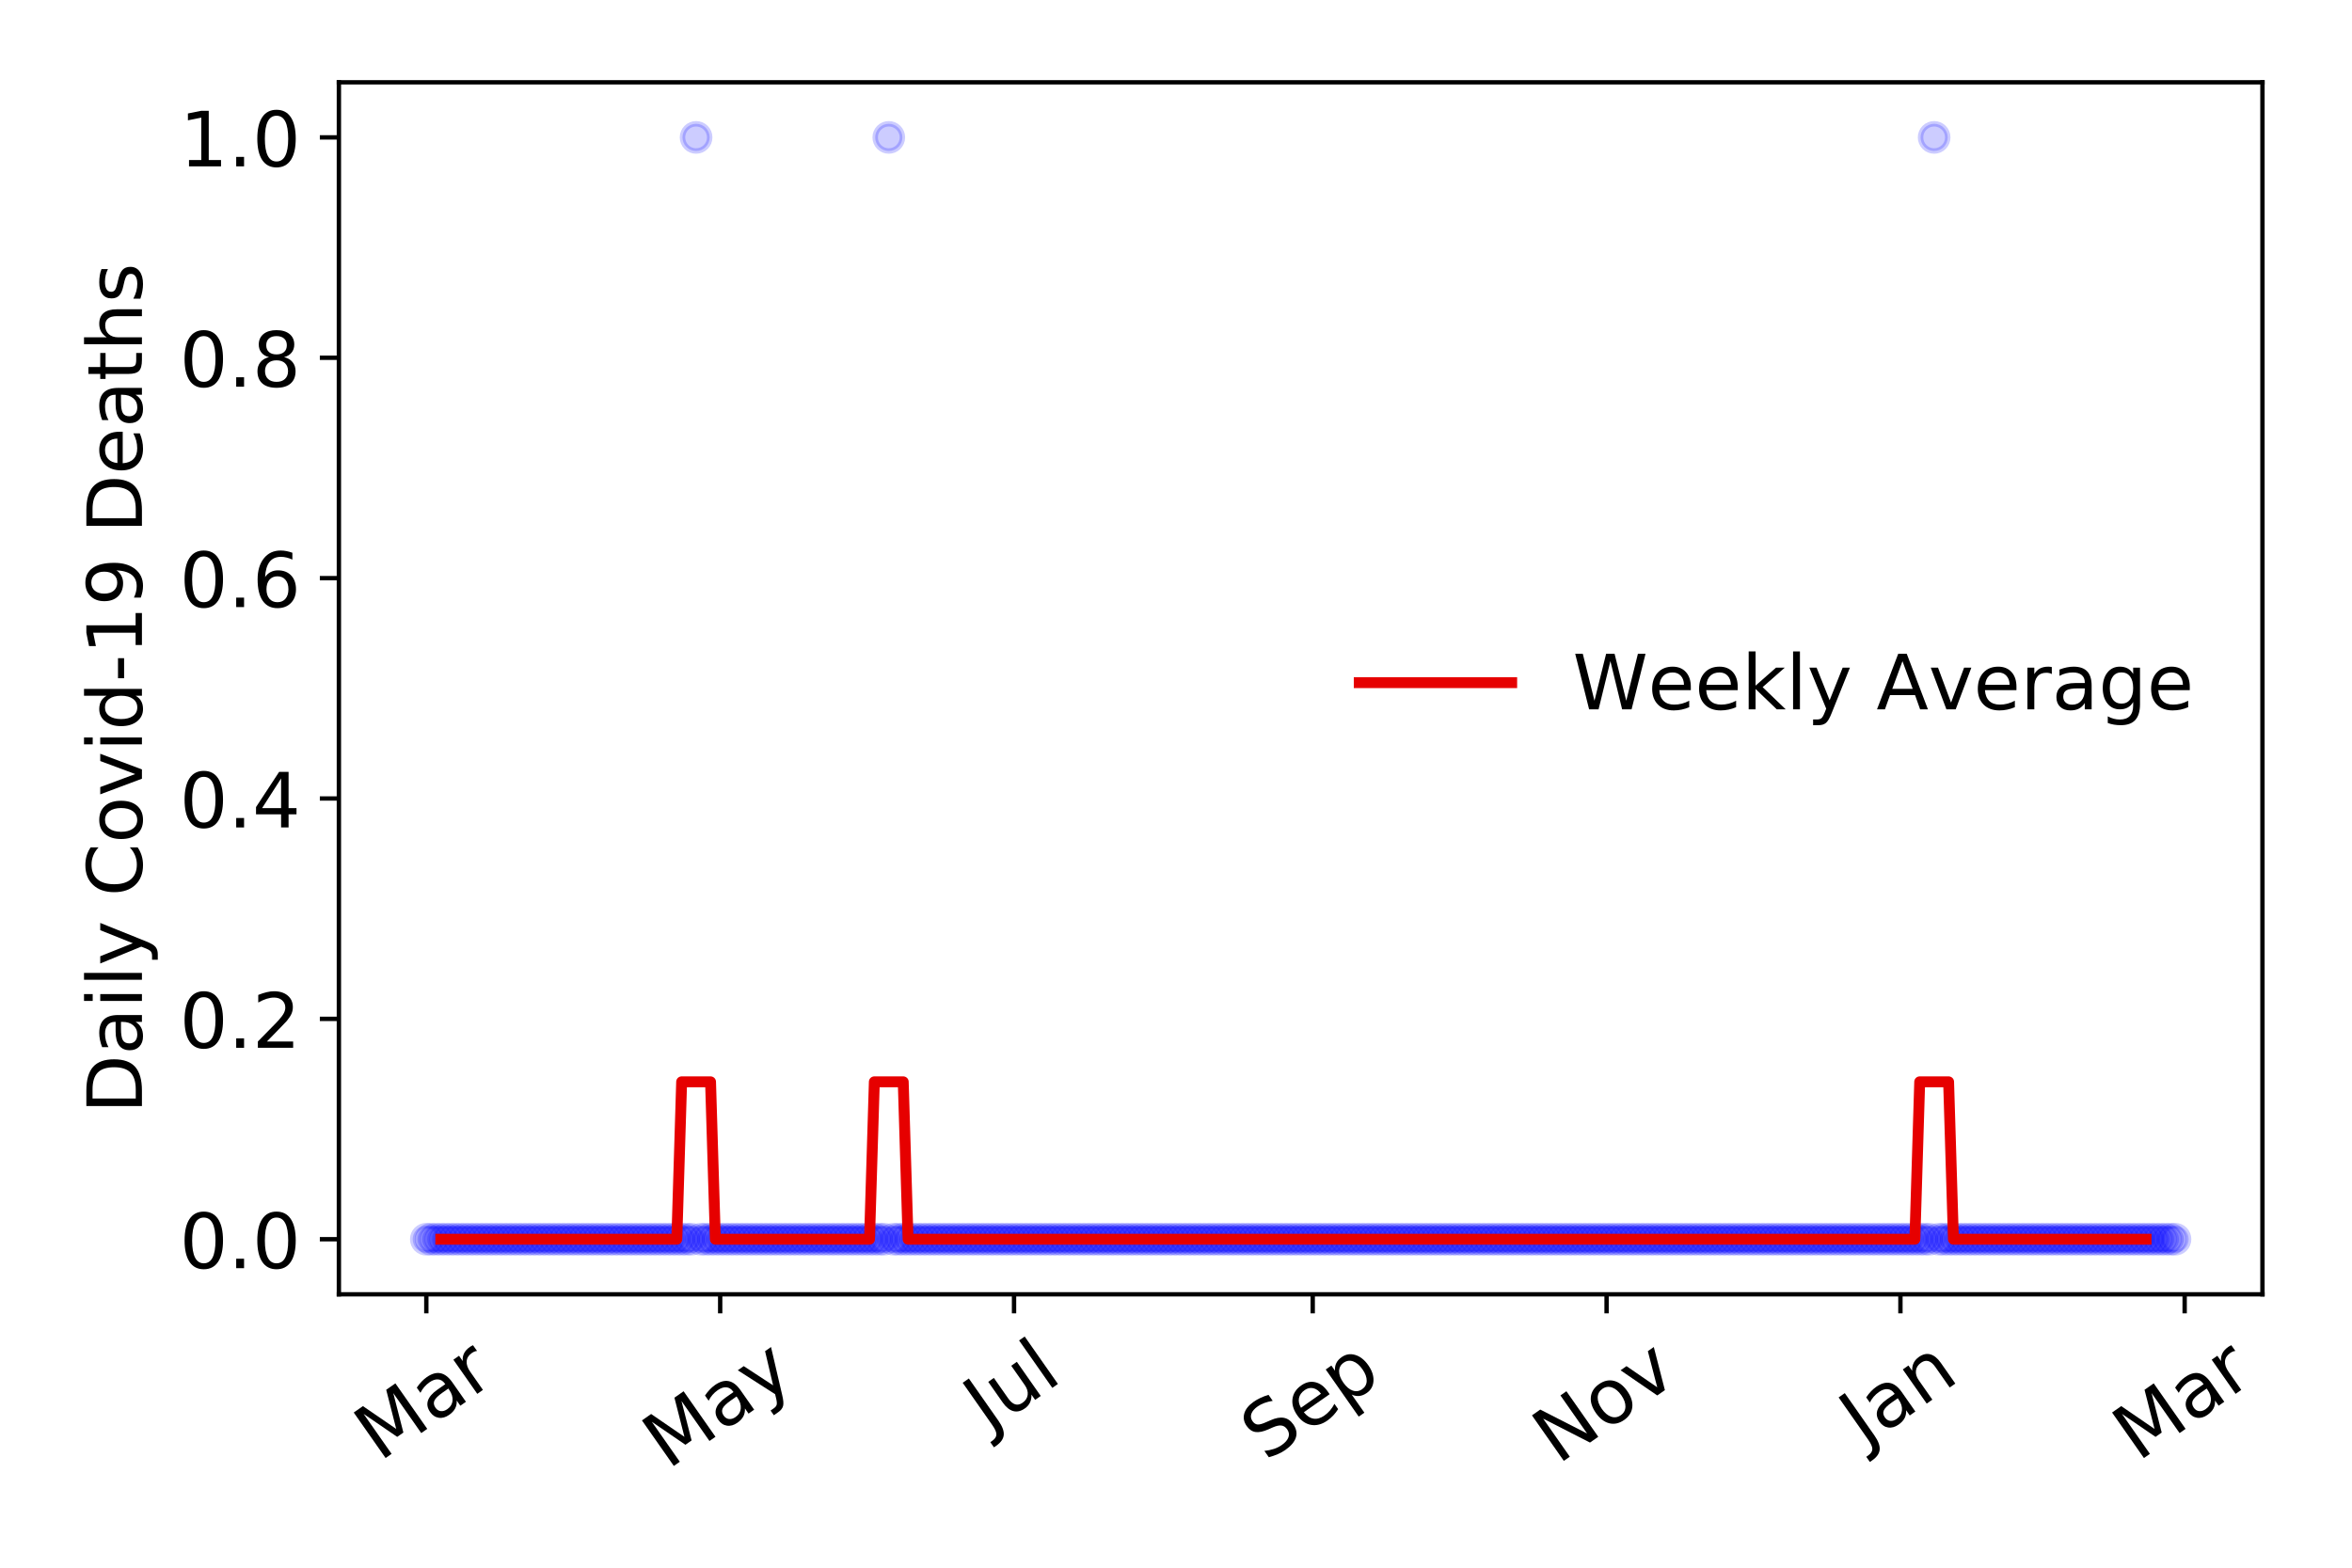<?xml version="1.0" encoding="utf-8" standalone="no"?>
<!DOCTYPE svg PUBLIC "-//W3C//DTD SVG 1.1//EN"
  "http://www.w3.org/Graphics/SVG/1.1/DTD/svg11.dtd">
<!-- Created with matplotlib (https://matplotlib.org/) -->
<svg height="288pt" version="1.1" viewBox="0 0 432 288" width="432pt" xmlns="http://www.w3.org/2000/svg" xmlns:xlink="http://www.w3.org/1999/xlink">
 <defs>
  <style type="text/css">
*{stroke-linecap:butt;stroke-linejoin:round;}
  </style>
 </defs>
 <g id="figure_1">
  <g id="patch_1">
   <path d="M 0 288 
L 432 288 
L 432 0 
L 0 0 
z
" style="fill:#ffffff;"/>
  </g>
  <g id="axes_1">
   <g id="patch_2">
    <path d="M 62.245 237.778 
L 415.552 237.778 
L 415.552 15.12 
L 62.245 15.12 
z
" style="fill:#ffffff;"/>
   </g>
   <g id="matplotlib.axis_1">
    <g id="xtick_1">
     <g id="line2d_1">
      <defs>
       <path d="M 0 0 
L 0 3.5 
" id="mbadffb52c7" style="stroke:#000000;stroke-width:0.8;"/>
      </defs>
      <g>
       <use style="stroke:#000000;stroke-width:0.8;" x="78.304" xlink:href="#mbadffb52c7" y="237.778"/>
      </g>
     </g>
     <g id="text_1">
      <!-- Mar -->
      <defs>
       <path d="M 9.812 72.906 
L 24.516 72.906 
L 43.109 23.297 
L 61.812 72.906 
L 76.516 72.906 
L 76.516 0 
L 66.891 0 
L 66.891 64.016 
L 48.094 14.016 
L 38.188 14.016 
L 19.391 64.016 
L 19.391 0 
L 9.812 0 
z
" id="DejaVuSans-77"/>
       <path d="M 34.281 27.484 
Q 23.391 27.484 19.188 25 
Q 14.984 22.516 14.984 16.5 
Q 14.984 11.719 18.141 8.906 
Q 21.297 6.109 26.703 6.109 
Q 34.188 6.109 38.703 11.406 
Q 43.219 16.703 43.219 25.484 
L 43.219 27.484 
z
M 52.203 31.203 
L 52.203 0 
L 43.219 0 
L 43.219 8.297 
Q 40.141 3.328 35.547 0.953 
Q 30.953 -1.422 24.312 -1.422 
Q 15.922 -1.422 10.953 3.297 
Q 6 8.016 6 15.922 
Q 6 25.141 12.172 29.828 
Q 18.359 34.516 30.609 34.516 
L 43.219 34.516 
L 43.219 35.406 
Q 43.219 41.609 39.141 45 
Q 35.062 48.391 27.688 48.391 
Q 23 48.391 18.547 47.266 
Q 14.109 46.141 10.016 43.891 
L 10.016 52.203 
Q 14.938 54.109 19.578 55.047 
Q 24.219 56 28.609 56 
Q 40.484 56 46.344 49.844 
Q 52.203 43.703 52.203 31.203 
z
" id="DejaVuSans-97"/>
       <path d="M 41.109 46.297 
Q 39.594 47.172 37.812 47.578 
Q 36.031 48 33.891 48 
Q 26.266 48 22.188 43.047 
Q 18.109 38.094 18.109 28.812 
L 18.109 0 
L 9.078 0 
L 9.078 54.688 
L 18.109 54.688 
L 18.109 46.188 
Q 20.953 51.172 25.484 53.578 
Q 30.031 56 36.531 56 
Q 37.453 56 38.578 55.875 
Q 39.703 55.766 41.062 55.516 
z
" id="DejaVuSans-114"/>
      </defs>
      <g transform="translate(69.702 268.643)rotate(-35)scale(0.14 -0.14)">
       <use xlink:href="#DejaVuSans-77"/>
       <use x="86.279" xlink:href="#DejaVuSans-97"/>
       <use x="147.559" xlink:href="#DejaVuSans-114"/>
      </g>
     </g>
    </g>
    <g id="xtick_2">
     <g id="line2d_2">
      <g>
       <use style="stroke:#000000;stroke-width:0.8;" x="132.278" xlink:href="#mbadffb52c7" y="237.778"/>
      </g>
     </g>
     <g id="text_2">
      <!-- May -->
      <defs>
       <path d="M 32.172 -5.078 
Q 28.375 -14.844 24.75 -17.812 
Q 21.141 -20.797 15.094 -20.797 
L 7.906 -20.797 
L 7.906 -13.281 
L 13.188 -13.281 
Q 16.891 -13.281 18.938 -11.516 
Q 21 -9.766 23.484 -3.219 
L 25.094 0.875 
L 2.984 54.688 
L 12.5 54.688 
L 29.594 11.922 
L 46.688 54.688 
L 56.203 54.688 
z
" id="DejaVuSans-121"/>
      </defs>
      <g transform="translate(122.639 270.094)rotate(-35)scale(0.14 -0.14)">
       <use xlink:href="#DejaVuSans-77"/>
       <use x="86.279" xlink:href="#DejaVuSans-97"/>
       <use x="147.559" xlink:href="#DejaVuSans-121"/>
      </g>
     </g>
    </g>
    <g id="xtick_3">
     <g id="line2d_3">
      <g>
       <use style="stroke:#000000;stroke-width:0.8;" x="186.252" xlink:href="#mbadffb52c7" y="237.778"/>
      </g>
     </g>
     <g id="text_3">
      <!-- Jul -->
      <defs>
       <path d="M 9.812 72.906 
L 19.672 72.906 
L 19.672 5.078 
Q 19.672 -8.109 14.672 -14.062 
Q 9.672 -20.016 -1.422 -20.016 
L -5.172 -20.016 
L -5.172 -11.719 
L -2.094 -11.719 
Q 4.438 -11.719 7.125 -8.047 
Q 9.812 -4.391 9.812 5.078 
z
" id="DejaVuSans-74"/>
       <path d="M 8.5 21.578 
L 8.5 54.688 
L 17.484 54.688 
L 17.484 21.922 
Q 17.484 14.156 20.5 10.266 
Q 23.531 6.391 29.594 6.391 
Q 36.859 6.391 41.078 11.031 
Q 45.312 15.672 45.312 23.688 
L 45.312 54.688 
L 54.297 54.688 
L 54.297 0 
L 45.312 0 
L 45.312 8.406 
Q 42.047 3.422 37.719 1 
Q 33.406 -1.422 27.688 -1.422 
Q 18.266 -1.422 13.375 4.438 
Q 8.5 10.297 8.5 21.578 
z
M 31.109 56 
z
" id="DejaVuSans-117"/>
       <path d="M 9.422 75.984 
L 18.406 75.984 
L 18.406 0 
L 9.422 0 
z
" id="DejaVuSans-108"/>
      </defs>
      <g transform="translate(181.549 263.181)rotate(-35)scale(0.14 -0.14)">
       <use xlink:href="#DejaVuSans-74"/>
       <use x="29.492" xlink:href="#DejaVuSans-117"/>
       <use x="92.871" xlink:href="#DejaVuSans-108"/>
      </g>
     </g>
    </g>
    <g id="xtick_4">
     <g id="line2d_4">
      <g>
       <use style="stroke:#000000;stroke-width:0.8;" x="241.111" xlink:href="#mbadffb52c7" y="237.778"/>
      </g>
     </g>
     <g id="text_4">
      <!-- Sep -->
      <defs>
       <path d="M 53.516 70.516 
L 53.516 60.891 
Q 47.906 63.578 42.922 64.891 
Q 37.938 66.219 33.297 66.219 
Q 25.25 66.219 20.875 63.094 
Q 16.5 59.969 16.5 54.203 
Q 16.5 49.359 19.406 46.891 
Q 22.312 44.438 30.422 42.922 
L 36.375 41.703 
Q 47.406 39.594 52.656 34.297 
Q 57.906 29 57.906 20.125 
Q 57.906 9.516 50.797 4.047 
Q 43.703 -1.422 29.984 -1.422 
Q 24.812 -1.422 18.969 -0.25 
Q 13.141 0.922 6.891 3.219 
L 6.891 13.375 
Q 12.891 10.016 18.656 8.297 
Q 24.422 6.594 29.984 6.594 
Q 38.422 6.594 43.016 9.906 
Q 47.609 13.234 47.609 19.391 
Q 47.609 24.75 44.312 27.781 
Q 41.016 30.812 33.5 32.328 
L 27.484 33.5 
Q 16.453 35.688 11.516 40.375 
Q 6.594 45.062 6.594 53.422 
Q 6.594 63.094 13.406 68.656 
Q 20.219 74.219 32.172 74.219 
Q 37.312 74.219 42.625 73.281 
Q 47.953 72.359 53.516 70.516 
z
" id="DejaVuSans-83"/>
       <path d="M 56.203 29.594 
L 56.203 25.203 
L 14.891 25.203 
Q 15.484 15.922 20.484 11.062 
Q 25.484 6.203 34.422 6.203 
Q 39.594 6.203 44.453 7.469 
Q 49.312 8.734 54.109 11.281 
L 54.109 2.781 
Q 49.266 0.734 44.188 -0.344 
Q 39.109 -1.422 33.891 -1.422 
Q 20.797 -1.422 13.156 6.188 
Q 5.516 13.812 5.516 26.812 
Q 5.516 40.234 12.766 48.109 
Q 20.016 56 32.328 56 
Q 43.359 56 49.781 48.891 
Q 56.203 41.797 56.203 29.594 
z
M 47.219 32.234 
Q 47.125 39.594 43.094 43.984 
Q 39.062 48.391 32.422 48.391 
Q 24.906 48.391 20.391 44.141 
Q 15.875 39.891 15.188 32.172 
z
" id="DejaVuSans-101"/>
       <path d="M 18.109 8.203 
L 18.109 -20.797 
L 9.078 -20.797 
L 9.078 54.688 
L 18.109 54.688 
L 18.109 46.391 
Q 20.953 51.266 25.266 53.625 
Q 29.594 56 35.594 56 
Q 45.562 56 51.781 48.094 
Q 58.016 40.188 58.016 27.297 
Q 58.016 14.406 51.781 6.484 
Q 45.562 -1.422 35.594 -1.422 
Q 29.594 -1.422 25.266 0.953 
Q 20.953 3.328 18.109 8.203 
z
M 48.688 27.297 
Q 48.688 37.203 44.609 42.844 
Q 40.531 48.484 33.406 48.484 
Q 26.266 48.484 22.188 42.844 
Q 18.109 37.203 18.109 27.297 
Q 18.109 17.391 22.188 11.75 
Q 26.266 6.109 33.406 6.109 
Q 40.531 6.109 44.609 11.75 
Q 48.688 17.391 48.688 27.297 
z
" id="DejaVuSans-112"/>
      </defs>
      <g transform="translate(232.518 268.629)rotate(-35)scale(0.14 -0.14)">
       <use xlink:href="#DejaVuSans-83"/>
       <use x="63.477" xlink:href="#DejaVuSans-101"/>
       <use x="125" xlink:href="#DejaVuSans-112"/>
      </g>
     </g>
    </g>
    <g id="xtick_5">
     <g id="line2d_5">
      <g>
       <use style="stroke:#000000;stroke-width:0.8;" x="295.085" xlink:href="#mbadffb52c7" y="237.778"/>
      </g>
     </g>
     <g id="text_5">
      <!-- Nov -->
      <defs>
       <path d="M 9.812 72.906 
L 23.094 72.906 
L 55.422 11.922 
L 55.422 72.906 
L 64.984 72.906 
L 64.984 0 
L 51.703 0 
L 19.391 60.984 
L 19.391 0 
L 9.812 0 
z
" id="DejaVuSans-78"/>
       <path d="M 30.609 48.391 
Q 23.391 48.391 19.188 42.75 
Q 14.984 37.109 14.984 27.297 
Q 14.984 17.484 19.156 11.844 
Q 23.344 6.203 30.609 6.203 
Q 37.797 6.203 41.984 11.859 
Q 46.188 17.531 46.188 27.297 
Q 46.188 37.016 41.984 42.703 
Q 37.797 48.391 30.609 48.391 
z
M 30.609 56 
Q 42.328 56 49.016 48.375 
Q 55.719 40.766 55.719 27.297 
Q 55.719 13.875 49.016 6.219 
Q 42.328 -1.422 30.609 -1.422 
Q 18.844 -1.422 12.172 6.219 
Q 5.516 13.875 5.516 27.297 
Q 5.516 40.766 12.172 48.375 
Q 18.844 56 30.609 56 
z
" id="DejaVuSans-111"/>
       <path d="M 2.984 54.688 
L 12.5 54.688 
L 29.594 8.797 
L 46.688 54.688 
L 56.203 54.688 
L 35.688 0 
L 23.484 0 
z
" id="DejaVuSans-118"/>
      </defs>
      <g transform="translate(286.108 269.166)rotate(-35)scale(0.14 -0.14)">
       <use xlink:href="#DejaVuSans-78"/>
       <use x="74.805" xlink:href="#DejaVuSans-111"/>
       <use x="135.986" xlink:href="#DejaVuSans-118"/>
      </g>
     </g>
    </g>
    <g id="xtick_6">
     <g id="line2d_6">
      <g>
       <use style="stroke:#000000;stroke-width:0.8;" x="349.058" xlink:href="#mbadffb52c7" y="237.778"/>
      </g>
     </g>
     <g id="text_6">
      <!-- Jan -->
      <defs>
       <path d="M 54.891 33.016 
L 54.891 0 
L 45.906 0 
L 45.906 32.719 
Q 45.906 40.484 42.875 44.328 
Q 39.844 48.188 33.797 48.188 
Q 26.516 48.188 22.312 43.547 
Q 18.109 38.922 18.109 30.906 
L 18.109 0 
L 9.078 0 
L 9.078 54.688 
L 18.109 54.688 
L 18.109 46.188 
Q 21.344 51.125 25.703 53.562 
Q 30.078 56 35.797 56 
Q 45.219 56 50.047 50.172 
Q 54.891 44.344 54.891 33.016 
z
" id="DejaVuSans-110"/>
      </defs>
      <g transform="translate(342.435 265.871)rotate(-35)scale(0.14 -0.14)">
       <use xlink:href="#DejaVuSans-74"/>
       <use x="29.492" xlink:href="#DejaVuSans-97"/>
       <use x="90.771" xlink:href="#DejaVuSans-110"/>
      </g>
     </g>
    </g>
    <g id="xtick_7">
     <g id="line2d_7">
      <g>
       <use style="stroke:#000000;stroke-width:0.8;" x="401.263" xlink:href="#mbadffb52c7" y="237.778"/>
      </g>
     </g>
     <g id="text_7">
      <!-- Mar -->
      <g transform="translate(392.66 268.643)rotate(-35)scale(0.14 -0.14)">
       <use xlink:href="#DejaVuSans-77"/>
       <use x="86.279" xlink:href="#DejaVuSans-97"/>
       <use x="147.559" xlink:href="#DejaVuSans-114"/>
      </g>
     </g>
    </g>
   </g>
   <g id="matplotlib.axis_2">
    <g id="ytick_1">
     <g id="line2d_8">
      <defs>
       <path d="M 0 0 
L -3.5 0 
" id="m1a789f9514" style="stroke:#000000;stroke-width:0.8;"/>
      </defs>
      <g>
       <use style="stroke:#000000;stroke-width:0.8;" x="62.245" xlink:href="#m1a789f9514" y="227.657"/>
      </g>
     </g>
     <g id="text_8">
      <!-- 0.0 -->
      <defs>
       <path d="M 31.781 66.406 
Q 24.172 66.406 20.328 58.906 
Q 16.5 51.422 16.5 36.375 
Q 16.5 21.391 20.328 13.891 
Q 24.172 6.391 31.781 6.391 
Q 39.453 6.391 43.281 13.891 
Q 47.125 21.391 47.125 36.375 
Q 47.125 51.422 43.281 58.906 
Q 39.453 66.406 31.781 66.406 
z
M 31.781 74.219 
Q 44.047 74.219 50.516 64.516 
Q 56.984 54.828 56.984 36.375 
Q 56.984 17.969 50.516 8.266 
Q 44.047 -1.422 31.781 -1.422 
Q 19.531 -1.422 13.062 8.266 
Q 6.594 17.969 6.594 36.375 
Q 6.594 54.828 13.062 64.516 
Q 19.531 74.219 31.781 74.219 
z
" id="DejaVuSans-48"/>
       <path d="M 10.688 12.406 
L 21 12.406 
L 21 0 
L 10.688 0 
z
" id="DejaVuSans-46"/>
      </defs>
      <g transform="translate(32.981 232.976)scale(0.14 -0.14)">
       <use xlink:href="#DejaVuSans-48"/>
       <use x="63.623" xlink:href="#DejaVuSans-46"/>
       <use x="95.41" xlink:href="#DejaVuSans-48"/>
      </g>
     </g>
    </g>
    <g id="ytick_2">
     <g id="line2d_9">
      <g>
       <use style="stroke:#000000;stroke-width:0.8;" x="62.245" xlink:href="#m1a789f9514" y="187.174"/>
      </g>
     </g>
     <g id="text_9">
      <!-- 0.2 -->
      <defs>
       <path d="M 19.188 8.297 
L 53.609 8.297 
L 53.609 0 
L 7.328 0 
L 7.328 8.297 
Q 12.938 14.109 22.625 23.891 
Q 32.328 33.688 34.812 36.531 
Q 39.547 41.844 41.422 45.531 
Q 43.312 49.219 43.312 52.781 
Q 43.312 58.594 39.234 62.25 
Q 35.156 65.922 28.609 65.922 
Q 23.969 65.922 18.812 64.312 
Q 13.672 62.703 7.812 59.422 
L 7.812 69.391 
Q 13.766 71.781 18.938 73 
Q 24.125 74.219 28.422 74.219 
Q 39.75 74.219 46.484 68.547 
Q 53.219 62.891 53.219 53.422 
Q 53.219 48.922 51.531 44.891 
Q 49.859 40.875 45.406 35.406 
Q 44.188 33.984 37.641 27.219 
Q 31.109 20.453 19.188 8.297 
z
" id="DejaVuSans-50"/>
      </defs>
      <g transform="translate(32.981 192.493)scale(0.14 -0.14)">
       <use xlink:href="#DejaVuSans-48"/>
       <use x="63.623" xlink:href="#DejaVuSans-46"/>
       <use x="95.41" xlink:href="#DejaVuSans-50"/>
      </g>
     </g>
    </g>
    <g id="ytick_3">
     <g id="line2d_10">
      <g>
       <use style="stroke:#000000;stroke-width:0.8;" x="62.245" xlink:href="#m1a789f9514" y="146.691"/>
      </g>
     </g>
     <g id="text_10">
      <!-- 0.4 -->
      <defs>
       <path d="M 37.797 64.312 
L 12.891 25.391 
L 37.797 25.391 
z
M 35.203 72.906 
L 47.609 72.906 
L 47.609 25.391 
L 58.016 25.391 
L 58.016 17.188 
L 47.609 17.188 
L 47.609 0 
L 37.797 0 
L 37.797 17.188 
L 4.891 17.188 
L 4.891 26.703 
z
" id="DejaVuSans-52"/>
      </defs>
      <g transform="translate(32.981 152.01)scale(0.14 -0.14)">
       <use xlink:href="#DejaVuSans-48"/>
       <use x="63.623" xlink:href="#DejaVuSans-46"/>
       <use x="95.41" xlink:href="#DejaVuSans-52"/>
      </g>
     </g>
    </g>
    <g id="ytick_4">
     <g id="line2d_11">
      <g>
       <use style="stroke:#000000;stroke-width:0.8;" x="62.245" xlink:href="#m1a789f9514" y="106.207"/>
      </g>
     </g>
     <g id="text_11">
      <!-- 0.6 -->
      <defs>
       <path d="M 33.016 40.375 
Q 26.375 40.375 22.484 35.828 
Q 18.609 31.297 18.609 23.391 
Q 18.609 15.531 22.484 10.953 
Q 26.375 6.391 33.016 6.391 
Q 39.656 6.391 43.531 10.953 
Q 47.406 15.531 47.406 23.391 
Q 47.406 31.297 43.531 35.828 
Q 39.656 40.375 33.016 40.375 
z
M 52.594 71.297 
L 52.594 62.312 
Q 48.875 64.062 45.094 64.984 
Q 41.312 65.922 37.594 65.922 
Q 27.828 65.922 22.672 59.328 
Q 17.531 52.734 16.797 39.406 
Q 19.672 43.656 24.016 45.922 
Q 28.375 48.188 33.594 48.188 
Q 44.578 48.188 50.953 41.516 
Q 57.328 34.859 57.328 23.391 
Q 57.328 12.156 50.688 5.359 
Q 44.047 -1.422 33.016 -1.422 
Q 20.359 -1.422 13.672 8.266 
Q 6.984 17.969 6.984 36.375 
Q 6.984 53.656 15.188 63.938 
Q 23.391 74.219 37.203 74.219 
Q 40.922 74.219 44.703 73.484 
Q 48.484 72.75 52.594 71.297 
z
" id="DejaVuSans-54"/>
      </defs>
      <g transform="translate(32.981 111.526)scale(0.14 -0.14)">
       <use xlink:href="#DejaVuSans-48"/>
       <use x="63.623" xlink:href="#DejaVuSans-46"/>
       <use x="95.41" xlink:href="#DejaVuSans-54"/>
      </g>
     </g>
    </g>
    <g id="ytick_5">
     <g id="line2d_12">
      <g>
       <use style="stroke:#000000;stroke-width:0.8;" x="62.245" xlink:href="#m1a789f9514" y="65.724"/>
      </g>
     </g>
     <g id="text_12">
      <!-- 0.8 -->
      <defs>
       <path d="M 31.781 34.625 
Q 24.75 34.625 20.719 30.859 
Q 16.703 27.094 16.703 20.516 
Q 16.703 13.922 20.719 10.156 
Q 24.75 6.391 31.781 6.391 
Q 38.812 6.391 42.859 10.172 
Q 46.922 13.969 46.922 20.516 
Q 46.922 27.094 42.891 30.859 
Q 38.875 34.625 31.781 34.625 
z
M 21.922 38.812 
Q 15.578 40.375 12.031 44.719 
Q 8.5 49.078 8.5 55.328 
Q 8.5 64.062 14.719 69.141 
Q 20.953 74.219 31.781 74.219 
Q 42.672 74.219 48.875 69.141 
Q 55.078 64.062 55.078 55.328 
Q 55.078 49.078 51.531 44.719 
Q 48 40.375 41.703 38.812 
Q 48.828 37.156 52.797 32.312 
Q 56.781 27.484 56.781 20.516 
Q 56.781 9.906 50.312 4.234 
Q 43.844 -1.422 31.781 -1.422 
Q 19.734 -1.422 13.25 4.234 
Q 6.781 9.906 6.781 20.516 
Q 6.781 27.484 10.781 32.312 
Q 14.797 37.156 21.922 38.812 
z
M 18.312 54.391 
Q 18.312 48.734 21.844 45.562 
Q 25.391 42.391 31.781 42.391 
Q 38.141 42.391 41.719 45.562 
Q 45.312 48.734 45.312 54.391 
Q 45.312 60.062 41.719 63.234 
Q 38.141 66.406 31.781 66.406 
Q 25.391 66.406 21.844 63.234 
Q 18.312 60.062 18.312 54.391 
z
" id="DejaVuSans-56"/>
      </defs>
      <g transform="translate(32.981 71.043)scale(0.14 -0.14)">
       <use xlink:href="#DejaVuSans-48"/>
       <use x="63.623" xlink:href="#DejaVuSans-46"/>
       <use x="95.41" xlink:href="#DejaVuSans-56"/>
      </g>
     </g>
    </g>
    <g id="ytick_6">
     <g id="line2d_13">
      <g>
       <use style="stroke:#000000;stroke-width:0.8;" x="62.245" xlink:href="#m1a789f9514" y="25.241"/>
      </g>
     </g>
     <g id="text_13">
      <!-- 1.0 -->
      <defs>
       <path d="M 12.406 8.297 
L 28.516 8.297 
L 28.516 63.922 
L 10.984 60.406 
L 10.984 69.391 
L 28.422 72.906 
L 38.281 72.906 
L 38.281 8.297 
L 54.391 8.297 
L 54.391 0 
L 12.406 0 
z
" id="DejaVuSans-49"/>
      </defs>
      <g transform="translate(32.981 30.56)scale(0.14 -0.14)">
       <use xlink:href="#DejaVuSans-49"/>
       <use x="63.623" xlink:href="#DejaVuSans-46"/>
       <use x="95.41" xlink:href="#DejaVuSans-48"/>
      </g>
     </g>
    </g>
    <g id="text_14">
     <!-- Daily Covid-19 Deaths -->
     <defs>
      <path d="M 19.672 64.797 
L 19.672 8.109 
L 31.594 8.109 
Q 46.688 8.109 53.688 14.938 
Q 60.688 21.781 60.688 36.531 
Q 60.688 51.172 53.688 57.984 
Q 46.688 64.797 31.594 64.797 
z
M 9.812 72.906 
L 30.078 72.906 
Q 51.266 72.906 61.172 64.094 
Q 71.094 55.281 71.094 36.531 
Q 71.094 17.672 61.125 8.828 
Q 51.172 0 30.078 0 
L 9.812 0 
z
" id="DejaVuSans-68"/>
      <path d="M 9.422 54.688 
L 18.406 54.688 
L 18.406 0 
L 9.422 0 
z
M 9.422 75.984 
L 18.406 75.984 
L 18.406 64.594 
L 9.422 64.594 
z
" id="DejaVuSans-105"/>
      <path id="DejaVuSans-32"/>
      <path d="M 64.406 67.281 
L 64.406 56.891 
Q 59.422 61.531 53.781 63.812 
Q 48.141 66.109 41.797 66.109 
Q 29.297 66.109 22.656 58.469 
Q 16.016 50.828 16.016 36.375 
Q 16.016 21.969 22.656 14.328 
Q 29.297 6.688 41.797 6.688 
Q 48.141 6.688 53.781 8.984 
Q 59.422 11.281 64.406 15.922 
L 64.406 5.609 
Q 59.234 2.094 53.438 0.328 
Q 47.656 -1.422 41.219 -1.422 
Q 24.656 -1.422 15.125 8.703 
Q 5.609 18.844 5.609 36.375 
Q 5.609 53.953 15.125 64.078 
Q 24.656 74.219 41.219 74.219 
Q 47.75 74.219 53.531 72.484 
Q 59.328 70.75 64.406 67.281 
z
" id="DejaVuSans-67"/>
      <path d="M 45.406 46.391 
L 45.406 75.984 
L 54.391 75.984 
L 54.391 0 
L 45.406 0 
L 45.406 8.203 
Q 42.578 3.328 38.25 0.953 
Q 33.938 -1.422 27.875 -1.422 
Q 17.969 -1.422 11.734 6.484 
Q 5.516 14.406 5.516 27.297 
Q 5.516 40.188 11.734 48.094 
Q 17.969 56 27.875 56 
Q 33.938 56 38.25 53.625 
Q 42.578 51.266 45.406 46.391 
z
M 14.797 27.297 
Q 14.797 17.391 18.875 11.75 
Q 22.953 6.109 30.078 6.109 
Q 37.203 6.109 41.297 11.75 
Q 45.406 17.391 45.406 27.297 
Q 45.406 37.203 41.297 42.844 
Q 37.203 48.484 30.078 48.484 
Q 22.953 48.484 18.875 42.844 
Q 14.797 37.203 14.797 27.297 
z
" id="DejaVuSans-100"/>
      <path d="M 4.891 31.391 
L 31.203 31.391 
L 31.203 23.391 
L 4.891 23.391 
z
" id="DejaVuSans-45"/>
      <path d="M 10.984 1.516 
L 10.984 10.5 
Q 14.703 8.734 18.5 7.812 
Q 22.312 6.891 25.984 6.891 
Q 35.75 6.891 40.891 13.453 
Q 46.047 20.016 46.781 33.406 
Q 43.953 29.203 39.594 26.953 
Q 35.25 24.703 29.984 24.703 
Q 19.047 24.703 12.672 31.312 
Q 6.297 37.938 6.297 49.422 
Q 6.297 60.641 12.938 67.422 
Q 19.578 74.219 30.609 74.219 
Q 43.266 74.219 49.922 64.516 
Q 56.594 54.828 56.594 36.375 
Q 56.594 19.141 48.406 8.859 
Q 40.234 -1.422 26.422 -1.422 
Q 22.703 -1.422 18.891 -0.688 
Q 15.094 0.047 10.984 1.516 
z
M 30.609 32.422 
Q 37.25 32.422 41.125 36.953 
Q 45.016 41.5 45.016 49.422 
Q 45.016 57.281 41.125 61.844 
Q 37.25 66.406 30.609 66.406 
Q 23.969 66.406 20.094 61.844 
Q 16.219 57.281 16.219 49.422 
Q 16.219 41.5 20.094 36.953 
Q 23.969 32.422 30.609 32.422 
z
" id="DejaVuSans-57"/>
      <path d="M 18.312 70.219 
L 18.312 54.688 
L 36.812 54.688 
L 36.812 47.703 
L 18.312 47.703 
L 18.312 18.016 
Q 18.312 11.328 20.141 9.422 
Q 21.969 7.516 27.594 7.516 
L 36.812 7.516 
L 36.812 0 
L 27.594 0 
Q 17.188 0 13.234 3.875 
Q 9.281 7.766 9.281 18.016 
L 9.281 47.703 
L 2.688 47.703 
L 2.688 54.688 
L 9.281 54.688 
L 9.281 70.219 
z
" id="DejaVuSans-116"/>
      <path d="M 54.891 33.016 
L 54.891 0 
L 45.906 0 
L 45.906 32.719 
Q 45.906 40.484 42.875 44.328 
Q 39.844 48.188 33.797 48.188 
Q 26.516 48.188 22.312 43.547 
Q 18.109 38.922 18.109 30.906 
L 18.109 0 
L 9.078 0 
L 9.078 75.984 
L 18.109 75.984 
L 18.109 46.188 
Q 21.344 51.125 25.703 53.562 
Q 30.078 56 35.797 56 
Q 45.219 56 50.047 50.172 
Q 54.891 44.344 54.891 33.016 
z
" id="DejaVuSans-104"/>
      <path d="M 44.281 53.078 
L 44.281 44.578 
Q 40.484 46.531 36.375 47.5 
Q 32.281 48.484 27.875 48.484 
Q 21.188 48.484 17.844 46.438 
Q 14.5 44.391 14.5 40.281 
Q 14.5 37.156 16.891 35.375 
Q 19.281 33.594 26.516 31.984 
L 29.594 31.297 
Q 39.156 29.25 43.188 25.516 
Q 47.219 21.781 47.219 15.094 
Q 47.219 7.469 41.188 3.016 
Q 35.156 -1.422 24.609 -1.422 
Q 20.219 -1.422 15.453 -0.562 
Q 10.688 0.297 5.422 2 
L 5.422 11.281 
Q 10.406 8.688 15.234 7.391 
Q 20.062 6.109 24.812 6.109 
Q 31.156 6.109 34.562 8.281 
Q 37.984 10.453 37.984 14.406 
Q 37.984 18.062 35.516 20.016 
Q 33.062 21.969 24.703 23.781 
L 21.578 24.516 
Q 13.234 26.266 9.516 29.906 
Q 5.812 33.547 5.812 39.891 
Q 5.812 47.609 11.281 51.797 
Q 16.75 56 26.812 56 
Q 31.781 56 36.172 55.266 
Q 40.578 54.547 44.281 53.078 
z
" id="DejaVuSans-115"/>
     </defs>
     <g transform="translate(26.069 204.56)rotate(-90)scale(0.14 -0.14)">
      <use xlink:href="#DejaVuSans-68"/>
      <use x="77.002" xlink:href="#DejaVuSans-97"/>
      <use x="138.281" xlink:href="#DejaVuSans-105"/>
      <use x="166.064" xlink:href="#DejaVuSans-108"/>
      <use x="193.848" xlink:href="#DejaVuSans-121"/>
      <use x="253.027" xlink:href="#DejaVuSans-32"/>
      <use x="284.814" xlink:href="#DejaVuSans-67"/>
      <use x="354.639" xlink:href="#DejaVuSans-111"/>
      <use x="415.82" xlink:href="#DejaVuSans-118"/>
      <use x="475" xlink:href="#DejaVuSans-105"/>
      <use x="502.783" xlink:href="#DejaVuSans-100"/>
      <use x="566.26" xlink:href="#DejaVuSans-45"/>
      <use x="602.344" xlink:href="#DejaVuSans-49"/>
      <use x="665.967" xlink:href="#DejaVuSans-57"/>
      <use x="729.59" xlink:href="#DejaVuSans-32"/>
      <use x="761.377" xlink:href="#DejaVuSans-68"/>
      <use x="838.379" xlink:href="#DejaVuSans-101"/>
      <use x="899.902" xlink:href="#DejaVuSans-97"/>
      <use x="961.182" xlink:href="#DejaVuSans-116"/>
      <use x="1000.391" xlink:href="#DejaVuSans-104"/>
      <use x="1063.77" xlink:href="#DejaVuSans-115"/>
     </g>
    </g>
   </g>
   <g id="line2d_14">
    <defs>
     <path d="M 0 2.5 
C 0.663 2.5 1.299 2.237 1.768 1.768 
C 2.237 1.299 2.5 0.663 2.5 0 
C 2.5 -0.663 2.237 -1.299 1.768 -1.768 
C 1.299 -2.237 0.663 -2.5 0 -2.5 
C -0.663 -2.5 -1.299 -2.237 -1.768 -1.768 
C -2.237 -1.299 -2.5 -0.663 -2.5 0 
C -2.5 0.663 -2.237 1.299 -1.768 1.768 
C -1.299 2.237 -0.663 2.5 0 2.5 
z
" id="mf8566c136c" style="stroke:#0000ff;stroke-opacity:0.2;"/>
    </defs>
    <g clip-path="url(#pbc5e178259)">
     <use style="fill:#0000ff;fill-opacity:0.2;stroke:#0000ff;stroke-opacity:0.2;" x="78.304" xlink:href="#mf8566c136c" y="227.657"/>
     <use style="fill:#0000ff;fill-opacity:0.2;stroke:#0000ff;stroke-opacity:0.2;" x="79.189" xlink:href="#mf8566c136c" y="227.657"/>
     <use style="fill:#0000ff;fill-opacity:0.2;stroke:#0000ff;stroke-opacity:0.2;" x="80.074" xlink:href="#mf8566c136c" y="227.657"/>
     <use style="fill:#0000ff;fill-opacity:0.2;stroke:#0000ff;stroke-opacity:0.2;" x="80.959" xlink:href="#mf8566c136c" y="227.657"/>
     <use style="fill:#0000ff;fill-opacity:0.2;stroke:#0000ff;stroke-opacity:0.2;" x="81.844" xlink:href="#mf8566c136c" y="227.657"/>
     <use style="fill:#0000ff;fill-opacity:0.2;stroke:#0000ff;stroke-opacity:0.2;" x="82.729" xlink:href="#mf8566c136c" y="227.657"/>
     <use style="fill:#0000ff;fill-opacity:0.2;stroke:#0000ff;stroke-opacity:0.2;" x="83.613" xlink:href="#mf8566c136c" y="227.657"/>
     <use style="fill:#0000ff;fill-opacity:0.2;stroke:#0000ff;stroke-opacity:0.2;" x="84.498" xlink:href="#mf8566c136c" y="227.657"/>
     <use style="fill:#0000ff;fill-opacity:0.2;stroke:#0000ff;stroke-opacity:0.2;" x="85.383" xlink:href="#mf8566c136c" y="227.657"/>
     <use style="fill:#0000ff;fill-opacity:0.2;stroke:#0000ff;stroke-opacity:0.2;" x="86.268" xlink:href="#mf8566c136c" y="227.657"/>
     <use style="fill:#0000ff;fill-opacity:0.2;stroke:#0000ff;stroke-opacity:0.2;" x="87.153" xlink:href="#mf8566c136c" y="227.657"/>
     <use style="fill:#0000ff;fill-opacity:0.2;stroke:#0000ff;stroke-opacity:0.2;" x="88.037" xlink:href="#mf8566c136c" y="227.657"/>
     <use style="fill:#0000ff;fill-opacity:0.2;stroke:#0000ff;stroke-opacity:0.2;" x="88.922" xlink:href="#mf8566c136c" y="227.657"/>
     <use style="fill:#0000ff;fill-opacity:0.2;stroke:#0000ff;stroke-opacity:0.2;" x="89.807" xlink:href="#mf8566c136c" y="227.657"/>
     <use style="fill:#0000ff;fill-opacity:0.2;stroke:#0000ff;stroke-opacity:0.2;" x="90.692" xlink:href="#mf8566c136c" y="227.657"/>
     <use style="fill:#0000ff;fill-opacity:0.2;stroke:#0000ff;stroke-opacity:0.2;" x="91.577" xlink:href="#mf8566c136c" y="227.657"/>
     <use style="fill:#0000ff;fill-opacity:0.2;stroke:#0000ff;stroke-opacity:0.2;" x="92.462" xlink:href="#mf8566c136c" y="227.657"/>
     <use style="fill:#0000ff;fill-opacity:0.2;stroke:#0000ff;stroke-opacity:0.2;" x="93.346" xlink:href="#mf8566c136c" y="227.657"/>
     <use style="fill:#0000ff;fill-opacity:0.2;stroke:#0000ff;stroke-opacity:0.2;" x="94.231" xlink:href="#mf8566c136c" y="227.657"/>
     <use style="fill:#0000ff;fill-opacity:0.2;stroke:#0000ff;stroke-opacity:0.2;" x="95.116" xlink:href="#mf8566c136c" y="227.657"/>
     <use style="fill:#0000ff;fill-opacity:0.2;stroke:#0000ff;stroke-opacity:0.2;" x="96.001" xlink:href="#mf8566c136c" y="227.657"/>
     <use style="fill:#0000ff;fill-opacity:0.2;stroke:#0000ff;stroke-opacity:0.2;" x="96.886" xlink:href="#mf8566c136c" y="227.657"/>
     <use style="fill:#0000ff;fill-opacity:0.2;stroke:#0000ff;stroke-opacity:0.2;" x="97.77" xlink:href="#mf8566c136c" y="227.657"/>
     <use style="fill:#0000ff;fill-opacity:0.2;stroke:#0000ff;stroke-opacity:0.2;" x="98.655" xlink:href="#mf8566c136c" y="227.657"/>
     <use style="fill:#0000ff;fill-opacity:0.2;stroke:#0000ff;stroke-opacity:0.2;" x="99.54" xlink:href="#mf8566c136c" y="227.657"/>
     <use style="fill:#0000ff;fill-opacity:0.2;stroke:#0000ff;stroke-opacity:0.2;" x="100.425" xlink:href="#mf8566c136c" y="227.657"/>
     <use style="fill:#0000ff;fill-opacity:0.2;stroke:#0000ff;stroke-opacity:0.2;" x="101.31" xlink:href="#mf8566c136c" y="227.657"/>
     <use style="fill:#0000ff;fill-opacity:0.2;stroke:#0000ff;stroke-opacity:0.2;" x="102.194" xlink:href="#mf8566c136c" y="227.657"/>
     <use style="fill:#0000ff;fill-opacity:0.2;stroke:#0000ff;stroke-opacity:0.2;" x="103.079" xlink:href="#mf8566c136c" y="227.657"/>
     <use style="fill:#0000ff;fill-opacity:0.2;stroke:#0000ff;stroke-opacity:0.2;" x="103.964" xlink:href="#mf8566c136c" y="227.657"/>
     <use style="fill:#0000ff;fill-opacity:0.2;stroke:#0000ff;stroke-opacity:0.2;" x="104.849" xlink:href="#mf8566c136c" y="227.657"/>
     <use style="fill:#0000ff;fill-opacity:0.2;stroke:#0000ff;stroke-opacity:0.2;" x="105.734" xlink:href="#mf8566c136c" y="227.657"/>
     <use style="fill:#0000ff;fill-opacity:0.2;stroke:#0000ff;stroke-opacity:0.2;" x="106.619" xlink:href="#mf8566c136c" y="227.657"/>
     <use style="fill:#0000ff;fill-opacity:0.2;stroke:#0000ff;stroke-opacity:0.2;" x="107.503" xlink:href="#mf8566c136c" y="227.657"/>
     <use style="fill:#0000ff;fill-opacity:0.2;stroke:#0000ff;stroke-opacity:0.2;" x="108.388" xlink:href="#mf8566c136c" y="227.657"/>
     <use style="fill:#0000ff;fill-opacity:0.2;stroke:#0000ff;stroke-opacity:0.2;" x="109.273" xlink:href="#mf8566c136c" y="227.657"/>
     <use style="fill:#0000ff;fill-opacity:0.2;stroke:#0000ff;stroke-opacity:0.2;" x="110.158" xlink:href="#mf8566c136c" y="227.657"/>
     <use style="fill:#0000ff;fill-opacity:0.2;stroke:#0000ff;stroke-opacity:0.2;" x="111.043" xlink:href="#mf8566c136c" y="227.657"/>
     <use style="fill:#0000ff;fill-opacity:0.2;stroke:#0000ff;stroke-opacity:0.2;" x="111.927" xlink:href="#mf8566c136c" y="227.657"/>
     <use style="fill:#0000ff;fill-opacity:0.2;stroke:#0000ff;stroke-opacity:0.2;" x="112.812" xlink:href="#mf8566c136c" y="227.657"/>
     <use style="fill:#0000ff;fill-opacity:0.2;stroke:#0000ff;stroke-opacity:0.2;" x="113.697" xlink:href="#mf8566c136c" y="227.657"/>
     <use style="fill:#0000ff;fill-opacity:0.2;stroke:#0000ff;stroke-opacity:0.2;" x="114.582" xlink:href="#mf8566c136c" y="227.657"/>
     <use style="fill:#0000ff;fill-opacity:0.2;stroke:#0000ff;stroke-opacity:0.2;" x="115.467" xlink:href="#mf8566c136c" y="227.657"/>
     <use style="fill:#0000ff;fill-opacity:0.2;stroke:#0000ff;stroke-opacity:0.2;" x="116.352" xlink:href="#mf8566c136c" y="227.657"/>
     <use style="fill:#0000ff;fill-opacity:0.2;stroke:#0000ff;stroke-opacity:0.2;" x="117.236" xlink:href="#mf8566c136c" y="227.657"/>
     <use style="fill:#0000ff;fill-opacity:0.2;stroke:#0000ff;stroke-opacity:0.2;" x="118.121" xlink:href="#mf8566c136c" y="227.657"/>
     <use style="fill:#0000ff;fill-opacity:0.2;stroke:#0000ff;stroke-opacity:0.2;" x="119.006" xlink:href="#mf8566c136c" y="227.657"/>
     <use style="fill:#0000ff;fill-opacity:0.2;stroke:#0000ff;stroke-opacity:0.2;" x="119.891" xlink:href="#mf8566c136c" y="227.657"/>
     <use style="fill:#0000ff;fill-opacity:0.2;stroke:#0000ff;stroke-opacity:0.2;" x="120.776" xlink:href="#mf8566c136c" y="227.657"/>
     <use style="fill:#0000ff;fill-opacity:0.2;stroke:#0000ff;stroke-opacity:0.2;" x="121.66" xlink:href="#mf8566c136c" y="227.657"/>
     <use style="fill:#0000ff;fill-opacity:0.2;stroke:#0000ff;stroke-opacity:0.2;" x="122.545" xlink:href="#mf8566c136c" y="227.657"/>
     <use style="fill:#0000ff;fill-opacity:0.2;stroke:#0000ff;stroke-opacity:0.2;" x="123.43" xlink:href="#mf8566c136c" y="227.657"/>
     <use style="fill:#0000ff;fill-opacity:0.2;stroke:#0000ff;stroke-opacity:0.2;" x="124.315" xlink:href="#mf8566c136c" y="227.657"/>
     <use style="fill:#0000ff;fill-opacity:0.2;stroke:#0000ff;stroke-opacity:0.2;" x="125.2" xlink:href="#mf8566c136c" y="227.657"/>
     <use style="fill:#0000ff;fill-opacity:0.2;stroke:#0000ff;stroke-opacity:0.2;" x="126.085" xlink:href="#mf8566c136c" y="227.657"/>
     <use style="fill:#0000ff;fill-opacity:0.2;stroke:#0000ff;stroke-opacity:0.2;" x="126.969" xlink:href="#mf8566c136c" y="227.657"/>
     <use style="fill:#0000ff;fill-opacity:0.2;stroke:#0000ff;stroke-opacity:0.2;" x="127.854" xlink:href="#mf8566c136c" y="25.241"/>
     <use style="fill:#0000ff;fill-opacity:0.2;stroke:#0000ff;stroke-opacity:0.2;" x="128.739" xlink:href="#mf8566c136c" y="227.657"/>
     <use style="fill:#0000ff;fill-opacity:0.2;stroke:#0000ff;stroke-opacity:0.2;" x="129.624" xlink:href="#mf8566c136c" y="227.657"/>
     <use style="fill:#0000ff;fill-opacity:0.2;stroke:#0000ff;stroke-opacity:0.2;" x="130.509" xlink:href="#mf8566c136c" y="227.657"/>
     <use style="fill:#0000ff;fill-opacity:0.2;stroke:#0000ff;stroke-opacity:0.2;" x="131.393" xlink:href="#mf8566c136c" y="227.657"/>
     <use style="fill:#0000ff;fill-opacity:0.2;stroke:#0000ff;stroke-opacity:0.2;" x="132.278" xlink:href="#mf8566c136c" y="227.657"/>
     <use style="fill:#0000ff;fill-opacity:0.2;stroke:#0000ff;stroke-opacity:0.2;" x="133.163" xlink:href="#mf8566c136c" y="227.657"/>
     <use style="fill:#0000ff;fill-opacity:0.2;stroke:#0000ff;stroke-opacity:0.2;" x="134.048" xlink:href="#mf8566c136c" y="227.657"/>
     <use style="fill:#0000ff;fill-opacity:0.2;stroke:#0000ff;stroke-opacity:0.2;" x="134.933" xlink:href="#mf8566c136c" y="227.657"/>
     <use style="fill:#0000ff;fill-opacity:0.2;stroke:#0000ff;stroke-opacity:0.2;" x="135.818" xlink:href="#mf8566c136c" y="227.657"/>
     <use style="fill:#0000ff;fill-opacity:0.2;stroke:#0000ff;stroke-opacity:0.2;" x="136.702" xlink:href="#mf8566c136c" y="227.657"/>
     <use style="fill:#0000ff;fill-opacity:0.2;stroke:#0000ff;stroke-opacity:0.2;" x="137.587" xlink:href="#mf8566c136c" y="227.657"/>
     <use style="fill:#0000ff;fill-opacity:0.2;stroke:#0000ff;stroke-opacity:0.2;" x="138.472" xlink:href="#mf8566c136c" y="227.657"/>
     <use style="fill:#0000ff;fill-opacity:0.2;stroke:#0000ff;stroke-opacity:0.2;" x="139.357" xlink:href="#mf8566c136c" y="227.657"/>
     <use style="fill:#0000ff;fill-opacity:0.2;stroke:#0000ff;stroke-opacity:0.2;" x="140.242" xlink:href="#mf8566c136c" y="227.657"/>
     <use style="fill:#0000ff;fill-opacity:0.2;stroke:#0000ff;stroke-opacity:0.2;" x="141.126" xlink:href="#mf8566c136c" y="227.657"/>
     <use style="fill:#0000ff;fill-opacity:0.2;stroke:#0000ff;stroke-opacity:0.2;" x="142.011" xlink:href="#mf8566c136c" y="227.657"/>
     <use style="fill:#0000ff;fill-opacity:0.2;stroke:#0000ff;stroke-opacity:0.2;" x="142.896" xlink:href="#mf8566c136c" y="227.657"/>
     <use style="fill:#0000ff;fill-opacity:0.2;stroke:#0000ff;stroke-opacity:0.2;" x="143.781" xlink:href="#mf8566c136c" y="227.657"/>
     <use style="fill:#0000ff;fill-opacity:0.2;stroke:#0000ff;stroke-opacity:0.2;" x="144.666" xlink:href="#mf8566c136c" y="227.657"/>
     <use style="fill:#0000ff;fill-opacity:0.2;stroke:#0000ff;stroke-opacity:0.2;" x="145.551" xlink:href="#mf8566c136c" y="227.657"/>
     <use style="fill:#0000ff;fill-opacity:0.2;stroke:#0000ff;stroke-opacity:0.2;" x="146.435" xlink:href="#mf8566c136c" y="227.657"/>
     <use style="fill:#0000ff;fill-opacity:0.2;stroke:#0000ff;stroke-opacity:0.2;" x="147.32" xlink:href="#mf8566c136c" y="227.657"/>
     <use style="fill:#0000ff;fill-opacity:0.2;stroke:#0000ff;stroke-opacity:0.2;" x="148.205" xlink:href="#mf8566c136c" y="227.657"/>
     <use style="fill:#0000ff;fill-opacity:0.2;stroke:#0000ff;stroke-opacity:0.2;" x="149.09" xlink:href="#mf8566c136c" y="227.657"/>
     <use style="fill:#0000ff;fill-opacity:0.2;stroke:#0000ff;stroke-opacity:0.2;" x="149.975" xlink:href="#mf8566c136c" y="227.657"/>
     <use style="fill:#0000ff;fill-opacity:0.2;stroke:#0000ff;stroke-opacity:0.2;" x="150.859" xlink:href="#mf8566c136c" y="227.657"/>
     <use style="fill:#0000ff;fill-opacity:0.2;stroke:#0000ff;stroke-opacity:0.2;" x="151.744" xlink:href="#mf8566c136c" y="227.657"/>
     <use style="fill:#0000ff;fill-opacity:0.2;stroke:#0000ff;stroke-opacity:0.2;" x="152.629" xlink:href="#mf8566c136c" y="227.657"/>
     <use style="fill:#0000ff;fill-opacity:0.2;stroke:#0000ff;stroke-opacity:0.2;" x="153.514" xlink:href="#mf8566c136c" y="227.657"/>
     <use style="fill:#0000ff;fill-opacity:0.2;stroke:#0000ff;stroke-opacity:0.2;" x="154.399" xlink:href="#mf8566c136c" y="227.657"/>
     <use style="fill:#0000ff;fill-opacity:0.2;stroke:#0000ff;stroke-opacity:0.2;" x="155.284" xlink:href="#mf8566c136c" y="227.657"/>
     <use style="fill:#0000ff;fill-opacity:0.2;stroke:#0000ff;stroke-opacity:0.2;" x="156.168" xlink:href="#mf8566c136c" y="227.657"/>
     <use style="fill:#0000ff;fill-opacity:0.2;stroke:#0000ff;stroke-opacity:0.2;" x="157.053" xlink:href="#mf8566c136c" y="227.657"/>
     <use style="fill:#0000ff;fill-opacity:0.2;stroke:#0000ff;stroke-opacity:0.2;" x="157.938" xlink:href="#mf8566c136c" y="227.657"/>
     <use style="fill:#0000ff;fill-opacity:0.2;stroke:#0000ff;stroke-opacity:0.2;" x="158.823" xlink:href="#mf8566c136c" y="227.657"/>
     <use style="fill:#0000ff;fill-opacity:0.2;stroke:#0000ff;stroke-opacity:0.2;" x="159.708" xlink:href="#mf8566c136c" y="227.657"/>
     <use style="fill:#0000ff;fill-opacity:0.2;stroke:#0000ff;stroke-opacity:0.2;" x="160.592" xlink:href="#mf8566c136c" y="227.657"/>
     <use style="fill:#0000ff;fill-opacity:0.2;stroke:#0000ff;stroke-opacity:0.2;" x="161.477" xlink:href="#mf8566c136c" y="227.657"/>
     <use style="fill:#0000ff;fill-opacity:0.2;stroke:#0000ff;stroke-opacity:0.2;" x="162.362" xlink:href="#mf8566c136c" y="227.657"/>
     <use style="fill:#0000ff;fill-opacity:0.2;stroke:#0000ff;stroke-opacity:0.2;" x="163.247" xlink:href="#mf8566c136c" y="25.241"/>
     <use style="fill:#0000ff;fill-opacity:0.2;stroke:#0000ff;stroke-opacity:0.2;" x="164.132" xlink:href="#mf8566c136c" y="227.657"/>
     <use style="fill:#0000ff;fill-opacity:0.2;stroke:#0000ff;stroke-opacity:0.2;" x="165.017" xlink:href="#mf8566c136c" y="227.657"/>
     <use style="fill:#0000ff;fill-opacity:0.2;stroke:#0000ff;stroke-opacity:0.2;" x="165.901" xlink:href="#mf8566c136c" y="227.657"/>
     <use style="fill:#0000ff;fill-opacity:0.2;stroke:#0000ff;stroke-opacity:0.2;" x="166.786" xlink:href="#mf8566c136c" y="227.657"/>
     <use style="fill:#0000ff;fill-opacity:0.2;stroke:#0000ff;stroke-opacity:0.2;" x="167.671" xlink:href="#mf8566c136c" y="227.657"/>
     <use style="fill:#0000ff;fill-opacity:0.2;stroke:#0000ff;stroke-opacity:0.2;" x="168.556" xlink:href="#mf8566c136c" y="227.657"/>
     <use style="fill:#0000ff;fill-opacity:0.2;stroke:#0000ff;stroke-opacity:0.2;" x="169.441" xlink:href="#mf8566c136c" y="227.657"/>
     <use style="fill:#0000ff;fill-opacity:0.2;stroke:#0000ff;stroke-opacity:0.2;" x="170.325" xlink:href="#mf8566c136c" y="227.657"/>
     <use style="fill:#0000ff;fill-opacity:0.2;stroke:#0000ff;stroke-opacity:0.2;" x="171.21" xlink:href="#mf8566c136c" y="227.657"/>
     <use style="fill:#0000ff;fill-opacity:0.2;stroke:#0000ff;stroke-opacity:0.2;" x="172.095" xlink:href="#mf8566c136c" y="227.657"/>
     <use style="fill:#0000ff;fill-opacity:0.2;stroke:#0000ff;stroke-opacity:0.2;" x="172.98" xlink:href="#mf8566c136c" y="227.657"/>
     <use style="fill:#0000ff;fill-opacity:0.2;stroke:#0000ff;stroke-opacity:0.2;" x="173.865" xlink:href="#mf8566c136c" y="227.657"/>
     <use style="fill:#0000ff;fill-opacity:0.2;stroke:#0000ff;stroke-opacity:0.2;" x="174.749" xlink:href="#mf8566c136c" y="227.657"/>
     <use style="fill:#0000ff;fill-opacity:0.2;stroke:#0000ff;stroke-opacity:0.2;" x="175.634" xlink:href="#mf8566c136c" y="227.657"/>
     <use style="fill:#0000ff;fill-opacity:0.2;stroke:#0000ff;stroke-opacity:0.2;" x="176.519" xlink:href="#mf8566c136c" y="227.657"/>
     <use style="fill:#0000ff;fill-opacity:0.2;stroke:#0000ff;stroke-opacity:0.2;" x="177.404" xlink:href="#mf8566c136c" y="227.657"/>
     <use style="fill:#0000ff;fill-opacity:0.2;stroke:#0000ff;stroke-opacity:0.2;" x="178.289" xlink:href="#mf8566c136c" y="227.657"/>
     <use style="fill:#0000ff;fill-opacity:0.2;stroke:#0000ff;stroke-opacity:0.2;" x="179.174" xlink:href="#mf8566c136c" y="227.657"/>
     <use style="fill:#0000ff;fill-opacity:0.2;stroke:#0000ff;stroke-opacity:0.2;" x="180.058" xlink:href="#mf8566c136c" y="227.657"/>
     <use style="fill:#0000ff;fill-opacity:0.2;stroke:#0000ff;stroke-opacity:0.2;" x="180.943" xlink:href="#mf8566c136c" y="227.657"/>
     <use style="fill:#0000ff;fill-opacity:0.2;stroke:#0000ff;stroke-opacity:0.2;" x="181.828" xlink:href="#mf8566c136c" y="227.657"/>
     <use style="fill:#0000ff;fill-opacity:0.2;stroke:#0000ff;stroke-opacity:0.2;" x="182.713" xlink:href="#mf8566c136c" y="227.657"/>
     <use style="fill:#0000ff;fill-opacity:0.2;stroke:#0000ff;stroke-opacity:0.2;" x="183.598" xlink:href="#mf8566c136c" y="227.657"/>
     <use style="fill:#0000ff;fill-opacity:0.2;stroke:#0000ff;stroke-opacity:0.2;" x="184.482" xlink:href="#mf8566c136c" y="227.657"/>
     <use style="fill:#0000ff;fill-opacity:0.2;stroke:#0000ff;stroke-opacity:0.2;" x="185.367" xlink:href="#mf8566c136c" y="227.657"/>
     <use style="fill:#0000ff;fill-opacity:0.2;stroke:#0000ff;stroke-opacity:0.2;" x="186.252" xlink:href="#mf8566c136c" y="227.657"/>
     <use style="fill:#0000ff;fill-opacity:0.2;stroke:#0000ff;stroke-opacity:0.2;" x="187.137" xlink:href="#mf8566c136c" y="227.657"/>
     <use style="fill:#0000ff;fill-opacity:0.2;stroke:#0000ff;stroke-opacity:0.2;" x="188.022" xlink:href="#mf8566c136c" y="227.657"/>
     <use style="fill:#0000ff;fill-opacity:0.2;stroke:#0000ff;stroke-opacity:0.2;" x="188.907" xlink:href="#mf8566c136c" y="227.657"/>
     <use style="fill:#0000ff;fill-opacity:0.2;stroke:#0000ff;stroke-opacity:0.2;" x="189.791" xlink:href="#mf8566c136c" y="227.657"/>
     <use style="fill:#0000ff;fill-opacity:0.2;stroke:#0000ff;stroke-opacity:0.2;" x="190.676" xlink:href="#mf8566c136c" y="227.657"/>
     <use style="fill:#0000ff;fill-opacity:0.2;stroke:#0000ff;stroke-opacity:0.2;" x="191.561" xlink:href="#mf8566c136c" y="227.657"/>
     <use style="fill:#0000ff;fill-opacity:0.2;stroke:#0000ff;stroke-opacity:0.2;" x="192.446" xlink:href="#mf8566c136c" y="227.657"/>
     <use style="fill:#0000ff;fill-opacity:0.2;stroke:#0000ff;stroke-opacity:0.2;" x="193.331" xlink:href="#mf8566c136c" y="227.657"/>
     <use style="fill:#0000ff;fill-opacity:0.2;stroke:#0000ff;stroke-opacity:0.2;" x="194.215" xlink:href="#mf8566c136c" y="227.657"/>
     <use style="fill:#0000ff;fill-opacity:0.2;stroke:#0000ff;stroke-opacity:0.2;" x="195.1" xlink:href="#mf8566c136c" y="227.657"/>
     <use style="fill:#0000ff;fill-opacity:0.2;stroke:#0000ff;stroke-opacity:0.2;" x="195.985" xlink:href="#mf8566c136c" y="227.657"/>
     <use style="fill:#0000ff;fill-opacity:0.2;stroke:#0000ff;stroke-opacity:0.2;" x="196.87" xlink:href="#mf8566c136c" y="227.657"/>
     <use style="fill:#0000ff;fill-opacity:0.2;stroke:#0000ff;stroke-opacity:0.2;" x="197.755" xlink:href="#mf8566c136c" y="227.657"/>
     <use style="fill:#0000ff;fill-opacity:0.2;stroke:#0000ff;stroke-opacity:0.2;" x="198.64" xlink:href="#mf8566c136c" y="227.657"/>
     <use style="fill:#0000ff;fill-opacity:0.2;stroke:#0000ff;stroke-opacity:0.2;" x="199.524" xlink:href="#mf8566c136c" y="227.657"/>
     <use style="fill:#0000ff;fill-opacity:0.2;stroke:#0000ff;stroke-opacity:0.2;" x="200.409" xlink:href="#mf8566c136c" y="227.657"/>
     <use style="fill:#0000ff;fill-opacity:0.2;stroke:#0000ff;stroke-opacity:0.2;" x="201.294" xlink:href="#mf8566c136c" y="227.657"/>
     <use style="fill:#0000ff;fill-opacity:0.2;stroke:#0000ff;stroke-opacity:0.2;" x="202.179" xlink:href="#mf8566c136c" y="227.657"/>
     <use style="fill:#0000ff;fill-opacity:0.2;stroke:#0000ff;stroke-opacity:0.2;" x="203.064" xlink:href="#mf8566c136c" y="227.657"/>
     <use style="fill:#0000ff;fill-opacity:0.2;stroke:#0000ff;stroke-opacity:0.2;" x="203.948" xlink:href="#mf8566c136c" y="227.657"/>
     <use style="fill:#0000ff;fill-opacity:0.2;stroke:#0000ff;stroke-opacity:0.2;" x="204.833" xlink:href="#mf8566c136c" y="227.657"/>
     <use style="fill:#0000ff;fill-opacity:0.2;stroke:#0000ff;stroke-opacity:0.2;" x="205.718" xlink:href="#mf8566c136c" y="227.657"/>
     <use style="fill:#0000ff;fill-opacity:0.2;stroke:#0000ff;stroke-opacity:0.2;" x="206.603" xlink:href="#mf8566c136c" y="227.657"/>
     <use style="fill:#0000ff;fill-opacity:0.2;stroke:#0000ff;stroke-opacity:0.2;" x="207.488" xlink:href="#mf8566c136c" y="227.657"/>
     <use style="fill:#0000ff;fill-opacity:0.2;stroke:#0000ff;stroke-opacity:0.2;" x="208.373" xlink:href="#mf8566c136c" y="227.657"/>
     <use style="fill:#0000ff;fill-opacity:0.2;stroke:#0000ff;stroke-opacity:0.2;" x="209.257" xlink:href="#mf8566c136c" y="227.657"/>
     <use style="fill:#0000ff;fill-opacity:0.2;stroke:#0000ff;stroke-opacity:0.2;" x="210.142" xlink:href="#mf8566c136c" y="227.657"/>
     <use style="fill:#0000ff;fill-opacity:0.2;stroke:#0000ff;stroke-opacity:0.2;" x="211.027" xlink:href="#mf8566c136c" y="227.657"/>
     <use style="fill:#0000ff;fill-opacity:0.2;stroke:#0000ff;stroke-opacity:0.2;" x="211.912" xlink:href="#mf8566c136c" y="227.657"/>
     <use style="fill:#0000ff;fill-opacity:0.2;stroke:#0000ff;stroke-opacity:0.2;" x="212.797" xlink:href="#mf8566c136c" y="227.657"/>
     <use style="fill:#0000ff;fill-opacity:0.2;stroke:#0000ff;stroke-opacity:0.2;" x="213.681" xlink:href="#mf8566c136c" y="227.657"/>
     <use style="fill:#0000ff;fill-opacity:0.2;stroke:#0000ff;stroke-opacity:0.2;" x="214.566" xlink:href="#mf8566c136c" y="227.657"/>
     <use style="fill:#0000ff;fill-opacity:0.2;stroke:#0000ff;stroke-opacity:0.2;" x="215.451" xlink:href="#mf8566c136c" y="227.657"/>
     <use style="fill:#0000ff;fill-opacity:0.2;stroke:#0000ff;stroke-opacity:0.2;" x="216.336" xlink:href="#mf8566c136c" y="227.657"/>
     <use style="fill:#0000ff;fill-opacity:0.2;stroke:#0000ff;stroke-opacity:0.2;" x="217.221" xlink:href="#mf8566c136c" y="227.657"/>
     <use style="fill:#0000ff;fill-opacity:0.2;stroke:#0000ff;stroke-opacity:0.2;" x="218.106" xlink:href="#mf8566c136c" y="227.657"/>
     <use style="fill:#0000ff;fill-opacity:0.2;stroke:#0000ff;stroke-opacity:0.2;" x="218.99" xlink:href="#mf8566c136c" y="227.657"/>
     <use style="fill:#0000ff;fill-opacity:0.2;stroke:#0000ff;stroke-opacity:0.2;" x="219.875" xlink:href="#mf8566c136c" y="227.657"/>
     <use style="fill:#0000ff;fill-opacity:0.2;stroke:#0000ff;stroke-opacity:0.2;" x="220.76" xlink:href="#mf8566c136c" y="227.657"/>
     <use style="fill:#0000ff;fill-opacity:0.2;stroke:#0000ff;stroke-opacity:0.2;" x="221.645" xlink:href="#mf8566c136c" y="227.657"/>
     <use style="fill:#0000ff;fill-opacity:0.2;stroke:#0000ff;stroke-opacity:0.2;" x="222.53" xlink:href="#mf8566c136c" y="227.657"/>
     <use style="fill:#0000ff;fill-opacity:0.2;stroke:#0000ff;stroke-opacity:0.2;" x="223.414" xlink:href="#mf8566c136c" y="227.657"/>
     <use style="fill:#0000ff;fill-opacity:0.2;stroke:#0000ff;stroke-opacity:0.2;" x="224.299" xlink:href="#mf8566c136c" y="227.657"/>
     <use style="fill:#0000ff;fill-opacity:0.2;stroke:#0000ff;stroke-opacity:0.2;" x="225.184" xlink:href="#mf8566c136c" y="227.657"/>
     <use style="fill:#0000ff;fill-opacity:0.2;stroke:#0000ff;stroke-opacity:0.2;" x="226.069" xlink:href="#mf8566c136c" y="227.657"/>
     <use style="fill:#0000ff;fill-opacity:0.2;stroke:#0000ff;stroke-opacity:0.2;" x="226.954" xlink:href="#mf8566c136c" y="227.657"/>
     <use style="fill:#0000ff;fill-opacity:0.2;stroke:#0000ff;stroke-opacity:0.2;" x="227.839" xlink:href="#mf8566c136c" y="227.657"/>
     <use style="fill:#0000ff;fill-opacity:0.2;stroke:#0000ff;stroke-opacity:0.2;" x="228.723" xlink:href="#mf8566c136c" y="227.657"/>
     <use style="fill:#0000ff;fill-opacity:0.2;stroke:#0000ff;stroke-opacity:0.2;" x="229.608" xlink:href="#mf8566c136c" y="227.657"/>
     <use style="fill:#0000ff;fill-opacity:0.2;stroke:#0000ff;stroke-opacity:0.2;" x="230.493" xlink:href="#mf8566c136c" y="227.657"/>
     <use style="fill:#0000ff;fill-opacity:0.2;stroke:#0000ff;stroke-opacity:0.2;" x="231.378" xlink:href="#mf8566c136c" y="227.657"/>
     <use style="fill:#0000ff;fill-opacity:0.2;stroke:#0000ff;stroke-opacity:0.2;" x="232.263" xlink:href="#mf8566c136c" y="227.657"/>
     <use style="fill:#0000ff;fill-opacity:0.2;stroke:#0000ff;stroke-opacity:0.2;" x="233.147" xlink:href="#mf8566c136c" y="227.657"/>
     <use style="fill:#0000ff;fill-opacity:0.2;stroke:#0000ff;stroke-opacity:0.2;" x="234.032" xlink:href="#mf8566c136c" y="227.657"/>
     <use style="fill:#0000ff;fill-opacity:0.2;stroke:#0000ff;stroke-opacity:0.2;" x="234.917" xlink:href="#mf8566c136c" y="227.657"/>
     <use style="fill:#0000ff;fill-opacity:0.2;stroke:#0000ff;stroke-opacity:0.2;" x="235.802" xlink:href="#mf8566c136c" y="227.657"/>
     <use style="fill:#0000ff;fill-opacity:0.2;stroke:#0000ff;stroke-opacity:0.2;" x="236.687" xlink:href="#mf8566c136c" y="227.657"/>
     <use style="fill:#0000ff;fill-opacity:0.2;stroke:#0000ff;stroke-opacity:0.2;" x="237.571" xlink:href="#mf8566c136c" y="227.657"/>
     <use style="fill:#0000ff;fill-opacity:0.2;stroke:#0000ff;stroke-opacity:0.2;" x="238.456" xlink:href="#mf8566c136c" y="227.657"/>
     <use style="fill:#0000ff;fill-opacity:0.2;stroke:#0000ff;stroke-opacity:0.2;" x="239.341" xlink:href="#mf8566c136c" y="227.657"/>
     <use style="fill:#0000ff;fill-opacity:0.2;stroke:#0000ff;stroke-opacity:0.2;" x="240.226" xlink:href="#mf8566c136c" y="227.657"/>
     <use style="fill:#0000ff;fill-opacity:0.2;stroke:#0000ff;stroke-opacity:0.2;" x="241.111" xlink:href="#mf8566c136c" y="227.657"/>
     <use style="fill:#0000ff;fill-opacity:0.2;stroke:#0000ff;stroke-opacity:0.2;" x="241.996" xlink:href="#mf8566c136c" y="227.657"/>
     <use style="fill:#0000ff;fill-opacity:0.2;stroke:#0000ff;stroke-opacity:0.2;" x="242.88" xlink:href="#mf8566c136c" y="227.657"/>
     <use style="fill:#0000ff;fill-opacity:0.2;stroke:#0000ff;stroke-opacity:0.2;" x="243.765" xlink:href="#mf8566c136c" y="227.657"/>
     <use style="fill:#0000ff;fill-opacity:0.2;stroke:#0000ff;stroke-opacity:0.2;" x="244.65" xlink:href="#mf8566c136c" y="227.657"/>
     <use style="fill:#0000ff;fill-opacity:0.2;stroke:#0000ff;stroke-opacity:0.2;" x="245.535" xlink:href="#mf8566c136c" y="227.657"/>
     <use style="fill:#0000ff;fill-opacity:0.2;stroke:#0000ff;stroke-opacity:0.2;" x="246.42" xlink:href="#mf8566c136c" y="227.657"/>
     <use style="fill:#0000ff;fill-opacity:0.2;stroke:#0000ff;stroke-opacity:0.2;" x="247.304" xlink:href="#mf8566c136c" y="227.657"/>
     <use style="fill:#0000ff;fill-opacity:0.2;stroke:#0000ff;stroke-opacity:0.2;" x="248.189" xlink:href="#mf8566c136c" y="227.657"/>
     <use style="fill:#0000ff;fill-opacity:0.2;stroke:#0000ff;stroke-opacity:0.2;" x="249.074" xlink:href="#mf8566c136c" y="227.657"/>
     <use style="fill:#0000ff;fill-opacity:0.2;stroke:#0000ff;stroke-opacity:0.2;" x="249.959" xlink:href="#mf8566c136c" y="227.657"/>
     <use style="fill:#0000ff;fill-opacity:0.2;stroke:#0000ff;stroke-opacity:0.2;" x="250.844" xlink:href="#mf8566c136c" y="227.657"/>
     <use style="fill:#0000ff;fill-opacity:0.2;stroke:#0000ff;stroke-opacity:0.2;" x="251.729" xlink:href="#mf8566c136c" y="227.657"/>
     <use style="fill:#0000ff;fill-opacity:0.2;stroke:#0000ff;stroke-opacity:0.2;" x="252.613" xlink:href="#mf8566c136c" y="227.657"/>
     <use style="fill:#0000ff;fill-opacity:0.2;stroke:#0000ff;stroke-opacity:0.2;" x="253.498" xlink:href="#mf8566c136c" y="227.657"/>
     <use style="fill:#0000ff;fill-opacity:0.2;stroke:#0000ff;stroke-opacity:0.2;" x="254.383" xlink:href="#mf8566c136c" y="227.657"/>
     <use style="fill:#0000ff;fill-opacity:0.2;stroke:#0000ff;stroke-opacity:0.2;" x="255.268" xlink:href="#mf8566c136c" y="227.657"/>
     <use style="fill:#0000ff;fill-opacity:0.2;stroke:#0000ff;stroke-opacity:0.2;" x="256.153" xlink:href="#mf8566c136c" y="227.657"/>
     <use style="fill:#0000ff;fill-opacity:0.2;stroke:#0000ff;stroke-opacity:0.2;" x="257.037" xlink:href="#mf8566c136c" y="227.657"/>
     <use style="fill:#0000ff;fill-opacity:0.2;stroke:#0000ff;stroke-opacity:0.2;" x="257.922" xlink:href="#mf8566c136c" y="227.657"/>
     <use style="fill:#0000ff;fill-opacity:0.2;stroke:#0000ff;stroke-opacity:0.2;" x="258.807" xlink:href="#mf8566c136c" y="227.657"/>
     <use style="fill:#0000ff;fill-opacity:0.2;stroke:#0000ff;stroke-opacity:0.2;" x="259.692" xlink:href="#mf8566c136c" y="227.657"/>
     <use style="fill:#0000ff;fill-opacity:0.2;stroke:#0000ff;stroke-opacity:0.2;" x="260.577" xlink:href="#mf8566c136c" y="227.657"/>
     <use style="fill:#0000ff;fill-opacity:0.2;stroke:#0000ff;stroke-opacity:0.2;" x="261.462" xlink:href="#mf8566c136c" y="227.657"/>
     <use style="fill:#0000ff;fill-opacity:0.2;stroke:#0000ff;stroke-opacity:0.2;" x="262.346" xlink:href="#mf8566c136c" y="227.657"/>
     <use style="fill:#0000ff;fill-opacity:0.2;stroke:#0000ff;stroke-opacity:0.2;" x="263.231" xlink:href="#mf8566c136c" y="227.657"/>
     <use style="fill:#0000ff;fill-opacity:0.2;stroke:#0000ff;stroke-opacity:0.2;" x="264.116" xlink:href="#mf8566c136c" y="227.657"/>
     <use style="fill:#0000ff;fill-opacity:0.2;stroke:#0000ff;stroke-opacity:0.2;" x="265.001" xlink:href="#mf8566c136c" y="227.657"/>
     <use style="fill:#0000ff;fill-opacity:0.2;stroke:#0000ff;stroke-opacity:0.2;" x="265.886" xlink:href="#mf8566c136c" y="227.657"/>
     <use style="fill:#0000ff;fill-opacity:0.2;stroke:#0000ff;stroke-opacity:0.2;" x="266.77" xlink:href="#mf8566c136c" y="227.657"/>
     <use style="fill:#0000ff;fill-opacity:0.2;stroke:#0000ff;stroke-opacity:0.2;" x="267.655" xlink:href="#mf8566c136c" y="227.657"/>
     <use style="fill:#0000ff;fill-opacity:0.2;stroke:#0000ff;stroke-opacity:0.2;" x="268.54" xlink:href="#mf8566c136c" y="227.657"/>
     <use style="fill:#0000ff;fill-opacity:0.2;stroke:#0000ff;stroke-opacity:0.2;" x="269.425" xlink:href="#mf8566c136c" y="227.657"/>
     <use style="fill:#0000ff;fill-opacity:0.2;stroke:#0000ff;stroke-opacity:0.2;" x="270.31" xlink:href="#mf8566c136c" y="227.657"/>
     <use style="fill:#0000ff;fill-opacity:0.2;stroke:#0000ff;stroke-opacity:0.2;" x="271.195" xlink:href="#mf8566c136c" y="227.657"/>
     <use style="fill:#0000ff;fill-opacity:0.2;stroke:#0000ff;stroke-opacity:0.2;" x="272.079" xlink:href="#mf8566c136c" y="227.657"/>
     <use style="fill:#0000ff;fill-opacity:0.2;stroke:#0000ff;stroke-opacity:0.2;" x="272.964" xlink:href="#mf8566c136c" y="227.657"/>
     <use style="fill:#0000ff;fill-opacity:0.2;stroke:#0000ff;stroke-opacity:0.2;" x="273.849" xlink:href="#mf8566c136c" y="227.657"/>
     <use style="fill:#0000ff;fill-opacity:0.2;stroke:#0000ff;stroke-opacity:0.2;" x="274.734" xlink:href="#mf8566c136c" y="227.657"/>
     <use style="fill:#0000ff;fill-opacity:0.2;stroke:#0000ff;stroke-opacity:0.2;" x="275.619" xlink:href="#mf8566c136c" y="227.657"/>
     <use style="fill:#0000ff;fill-opacity:0.2;stroke:#0000ff;stroke-opacity:0.2;" x="276.503" xlink:href="#mf8566c136c" y="227.657"/>
     <use style="fill:#0000ff;fill-opacity:0.2;stroke:#0000ff;stroke-opacity:0.2;" x="277.388" xlink:href="#mf8566c136c" y="227.657"/>
     <use style="fill:#0000ff;fill-opacity:0.2;stroke:#0000ff;stroke-opacity:0.2;" x="278.273" xlink:href="#mf8566c136c" y="227.657"/>
     <use style="fill:#0000ff;fill-opacity:0.2;stroke:#0000ff;stroke-opacity:0.2;" x="279.158" xlink:href="#mf8566c136c" y="227.657"/>
     <use style="fill:#0000ff;fill-opacity:0.2;stroke:#0000ff;stroke-opacity:0.2;" x="280.043" xlink:href="#mf8566c136c" y="227.657"/>
     <use style="fill:#0000ff;fill-opacity:0.2;stroke:#0000ff;stroke-opacity:0.2;" x="280.928" xlink:href="#mf8566c136c" y="227.657"/>
     <use style="fill:#0000ff;fill-opacity:0.2;stroke:#0000ff;stroke-opacity:0.2;" x="281.812" xlink:href="#mf8566c136c" y="227.657"/>
     <use style="fill:#0000ff;fill-opacity:0.2;stroke:#0000ff;stroke-opacity:0.2;" x="282.697" xlink:href="#mf8566c136c" y="227.657"/>
     <use style="fill:#0000ff;fill-opacity:0.2;stroke:#0000ff;stroke-opacity:0.2;" x="283.582" xlink:href="#mf8566c136c" y="227.657"/>
     <use style="fill:#0000ff;fill-opacity:0.2;stroke:#0000ff;stroke-opacity:0.2;" x="284.467" xlink:href="#mf8566c136c" y="227.657"/>
     <use style="fill:#0000ff;fill-opacity:0.2;stroke:#0000ff;stroke-opacity:0.2;" x="285.352" xlink:href="#mf8566c136c" y="227.657"/>
     <use style="fill:#0000ff;fill-opacity:0.2;stroke:#0000ff;stroke-opacity:0.2;" x="286.236" xlink:href="#mf8566c136c" y="227.657"/>
     <use style="fill:#0000ff;fill-opacity:0.2;stroke:#0000ff;stroke-opacity:0.2;" x="287.121" xlink:href="#mf8566c136c" y="227.657"/>
     <use style="fill:#0000ff;fill-opacity:0.2;stroke:#0000ff;stroke-opacity:0.2;" x="288.006" xlink:href="#mf8566c136c" y="227.657"/>
     <use style="fill:#0000ff;fill-opacity:0.2;stroke:#0000ff;stroke-opacity:0.2;" x="288.891" xlink:href="#mf8566c136c" y="227.657"/>
     <use style="fill:#0000ff;fill-opacity:0.2;stroke:#0000ff;stroke-opacity:0.2;" x="289.776" xlink:href="#mf8566c136c" y="227.657"/>
     <use style="fill:#0000ff;fill-opacity:0.2;stroke:#0000ff;stroke-opacity:0.2;" x="290.661" xlink:href="#mf8566c136c" y="227.657"/>
     <use style="fill:#0000ff;fill-opacity:0.2;stroke:#0000ff;stroke-opacity:0.2;" x="291.545" xlink:href="#mf8566c136c" y="227.657"/>
     <use style="fill:#0000ff;fill-opacity:0.2;stroke:#0000ff;stroke-opacity:0.2;" x="292.43" xlink:href="#mf8566c136c" y="227.657"/>
     <use style="fill:#0000ff;fill-opacity:0.2;stroke:#0000ff;stroke-opacity:0.2;" x="293.315" xlink:href="#mf8566c136c" y="227.657"/>
     <use style="fill:#0000ff;fill-opacity:0.2;stroke:#0000ff;stroke-opacity:0.2;" x="294.2" xlink:href="#mf8566c136c" y="227.657"/>
     <use style="fill:#0000ff;fill-opacity:0.2;stroke:#0000ff;stroke-opacity:0.2;" x="295.085" xlink:href="#mf8566c136c" y="227.657"/>
     <use style="fill:#0000ff;fill-opacity:0.2;stroke:#0000ff;stroke-opacity:0.2;" x="295.969" xlink:href="#mf8566c136c" y="227.657"/>
     <use style="fill:#0000ff;fill-opacity:0.2;stroke:#0000ff;stroke-opacity:0.2;" x="296.854" xlink:href="#mf8566c136c" y="227.657"/>
     <use style="fill:#0000ff;fill-opacity:0.2;stroke:#0000ff;stroke-opacity:0.2;" x="297.739" xlink:href="#mf8566c136c" y="227.657"/>
     <use style="fill:#0000ff;fill-opacity:0.2;stroke:#0000ff;stroke-opacity:0.2;" x="298.624" xlink:href="#mf8566c136c" y="227.657"/>
     <use style="fill:#0000ff;fill-opacity:0.2;stroke:#0000ff;stroke-opacity:0.2;" x="299.509" xlink:href="#mf8566c136c" y="227.657"/>
     <use style="fill:#0000ff;fill-opacity:0.2;stroke:#0000ff;stroke-opacity:0.2;" x="300.394" xlink:href="#mf8566c136c" y="227.657"/>
     <use style="fill:#0000ff;fill-opacity:0.2;stroke:#0000ff;stroke-opacity:0.2;" x="301.278" xlink:href="#mf8566c136c" y="227.657"/>
     <use style="fill:#0000ff;fill-opacity:0.2;stroke:#0000ff;stroke-opacity:0.2;" x="302.163" xlink:href="#mf8566c136c" y="227.657"/>
     <use style="fill:#0000ff;fill-opacity:0.2;stroke:#0000ff;stroke-opacity:0.2;" x="303.048" xlink:href="#mf8566c136c" y="227.657"/>
     <use style="fill:#0000ff;fill-opacity:0.2;stroke:#0000ff;stroke-opacity:0.2;" x="303.933" xlink:href="#mf8566c136c" y="227.657"/>
     <use style="fill:#0000ff;fill-opacity:0.2;stroke:#0000ff;stroke-opacity:0.2;" x="304.818" xlink:href="#mf8566c136c" y="227.657"/>
     <use style="fill:#0000ff;fill-opacity:0.2;stroke:#0000ff;stroke-opacity:0.2;" x="305.702" xlink:href="#mf8566c136c" y="227.657"/>
     <use style="fill:#0000ff;fill-opacity:0.2;stroke:#0000ff;stroke-opacity:0.2;" x="306.587" xlink:href="#mf8566c136c" y="227.657"/>
     <use style="fill:#0000ff;fill-opacity:0.2;stroke:#0000ff;stroke-opacity:0.2;" x="307.472" xlink:href="#mf8566c136c" y="227.657"/>
     <use style="fill:#0000ff;fill-opacity:0.2;stroke:#0000ff;stroke-opacity:0.2;" x="308.357" xlink:href="#mf8566c136c" y="227.657"/>
     <use style="fill:#0000ff;fill-opacity:0.2;stroke:#0000ff;stroke-opacity:0.2;" x="309.242" xlink:href="#mf8566c136c" y="227.657"/>
     <use style="fill:#0000ff;fill-opacity:0.2;stroke:#0000ff;stroke-opacity:0.2;" x="310.126" xlink:href="#mf8566c136c" y="227.657"/>
     <use style="fill:#0000ff;fill-opacity:0.2;stroke:#0000ff;stroke-opacity:0.2;" x="311.011" xlink:href="#mf8566c136c" y="227.657"/>
     <use style="fill:#0000ff;fill-opacity:0.2;stroke:#0000ff;stroke-opacity:0.2;" x="311.896" xlink:href="#mf8566c136c" y="227.657"/>
     <use style="fill:#0000ff;fill-opacity:0.2;stroke:#0000ff;stroke-opacity:0.2;" x="312.781" xlink:href="#mf8566c136c" y="227.657"/>
     <use style="fill:#0000ff;fill-opacity:0.2;stroke:#0000ff;stroke-opacity:0.2;" x="313.666" xlink:href="#mf8566c136c" y="227.657"/>
     <use style="fill:#0000ff;fill-opacity:0.2;stroke:#0000ff;stroke-opacity:0.2;" x="314.551" xlink:href="#mf8566c136c" y="227.657"/>
     <use style="fill:#0000ff;fill-opacity:0.2;stroke:#0000ff;stroke-opacity:0.2;" x="315.435" xlink:href="#mf8566c136c" y="227.657"/>
     <use style="fill:#0000ff;fill-opacity:0.2;stroke:#0000ff;stroke-opacity:0.2;" x="316.32" xlink:href="#mf8566c136c" y="227.657"/>
     <use style="fill:#0000ff;fill-opacity:0.2;stroke:#0000ff;stroke-opacity:0.2;" x="317.205" xlink:href="#mf8566c136c" y="227.657"/>
     <use style="fill:#0000ff;fill-opacity:0.2;stroke:#0000ff;stroke-opacity:0.2;" x="318.09" xlink:href="#mf8566c136c" y="227.657"/>
     <use style="fill:#0000ff;fill-opacity:0.2;stroke:#0000ff;stroke-opacity:0.2;" x="318.975" xlink:href="#mf8566c136c" y="227.657"/>
     <use style="fill:#0000ff;fill-opacity:0.2;stroke:#0000ff;stroke-opacity:0.2;" x="319.859" xlink:href="#mf8566c136c" y="227.657"/>
     <use style="fill:#0000ff;fill-opacity:0.2;stroke:#0000ff;stroke-opacity:0.2;" x="320.744" xlink:href="#mf8566c136c" y="227.657"/>
     <use style="fill:#0000ff;fill-opacity:0.2;stroke:#0000ff;stroke-opacity:0.2;" x="321.629" xlink:href="#mf8566c136c" y="227.657"/>
     <use style="fill:#0000ff;fill-opacity:0.2;stroke:#0000ff;stroke-opacity:0.2;" x="322.514" xlink:href="#mf8566c136c" y="227.657"/>
     <use style="fill:#0000ff;fill-opacity:0.2;stroke:#0000ff;stroke-opacity:0.2;" x="323.399" xlink:href="#mf8566c136c" y="227.657"/>
     <use style="fill:#0000ff;fill-opacity:0.2;stroke:#0000ff;stroke-opacity:0.2;" x="324.284" xlink:href="#mf8566c136c" y="227.657"/>
     <use style="fill:#0000ff;fill-opacity:0.2;stroke:#0000ff;stroke-opacity:0.2;" x="325.168" xlink:href="#mf8566c136c" y="227.657"/>
     <use style="fill:#0000ff;fill-opacity:0.2;stroke:#0000ff;stroke-opacity:0.2;" x="326.053" xlink:href="#mf8566c136c" y="227.657"/>
     <use style="fill:#0000ff;fill-opacity:0.2;stroke:#0000ff;stroke-opacity:0.2;" x="326.938" xlink:href="#mf8566c136c" y="227.657"/>
     <use style="fill:#0000ff;fill-opacity:0.2;stroke:#0000ff;stroke-opacity:0.2;" x="327.823" xlink:href="#mf8566c136c" y="227.657"/>
     <use style="fill:#0000ff;fill-opacity:0.2;stroke:#0000ff;stroke-opacity:0.2;" x="328.708" xlink:href="#mf8566c136c" y="227.657"/>
     <use style="fill:#0000ff;fill-opacity:0.2;stroke:#0000ff;stroke-opacity:0.2;" x="329.592" xlink:href="#mf8566c136c" y="227.657"/>
     <use style="fill:#0000ff;fill-opacity:0.2;stroke:#0000ff;stroke-opacity:0.2;" x="330.477" xlink:href="#mf8566c136c" y="227.657"/>
     <use style="fill:#0000ff;fill-opacity:0.2;stroke:#0000ff;stroke-opacity:0.2;" x="331.362" xlink:href="#mf8566c136c" y="227.657"/>
     <use style="fill:#0000ff;fill-opacity:0.2;stroke:#0000ff;stroke-opacity:0.2;" x="332.247" xlink:href="#mf8566c136c" y="227.657"/>
     <use style="fill:#0000ff;fill-opacity:0.2;stroke:#0000ff;stroke-opacity:0.2;" x="333.132" xlink:href="#mf8566c136c" y="227.657"/>
     <use style="fill:#0000ff;fill-opacity:0.2;stroke:#0000ff;stroke-opacity:0.2;" x="334.017" xlink:href="#mf8566c136c" y="227.657"/>
     <use style="fill:#0000ff;fill-opacity:0.2;stroke:#0000ff;stroke-opacity:0.2;" x="334.901" xlink:href="#mf8566c136c" y="227.657"/>
     <use style="fill:#0000ff;fill-opacity:0.2;stroke:#0000ff;stroke-opacity:0.2;" x="335.786" xlink:href="#mf8566c136c" y="227.657"/>
     <use style="fill:#0000ff;fill-opacity:0.2;stroke:#0000ff;stroke-opacity:0.2;" x="336.671" xlink:href="#mf8566c136c" y="227.657"/>
     <use style="fill:#0000ff;fill-opacity:0.2;stroke:#0000ff;stroke-opacity:0.2;" x="337.556" xlink:href="#mf8566c136c" y="227.657"/>
     <use style="fill:#0000ff;fill-opacity:0.2;stroke:#0000ff;stroke-opacity:0.2;" x="338.441" xlink:href="#mf8566c136c" y="227.657"/>
     <use style="fill:#0000ff;fill-opacity:0.2;stroke:#0000ff;stroke-opacity:0.2;" x="339.325" xlink:href="#mf8566c136c" y="227.657"/>
     <use style="fill:#0000ff;fill-opacity:0.2;stroke:#0000ff;stroke-opacity:0.2;" x="340.21" xlink:href="#mf8566c136c" y="227.657"/>
     <use style="fill:#0000ff;fill-opacity:0.2;stroke:#0000ff;stroke-opacity:0.2;" x="341.095" xlink:href="#mf8566c136c" y="227.657"/>
     <use style="fill:#0000ff;fill-opacity:0.2;stroke:#0000ff;stroke-opacity:0.2;" x="341.98" xlink:href="#mf8566c136c" y="227.657"/>
     <use style="fill:#0000ff;fill-opacity:0.2;stroke:#0000ff;stroke-opacity:0.2;" x="342.865" xlink:href="#mf8566c136c" y="227.657"/>
     <use style="fill:#0000ff;fill-opacity:0.2;stroke:#0000ff;stroke-opacity:0.2;" x="343.75" xlink:href="#mf8566c136c" y="227.657"/>
     <use style="fill:#0000ff;fill-opacity:0.2;stroke:#0000ff;stroke-opacity:0.2;" x="344.634" xlink:href="#mf8566c136c" y="227.657"/>
     <use style="fill:#0000ff;fill-opacity:0.2;stroke:#0000ff;stroke-opacity:0.2;" x="345.519" xlink:href="#mf8566c136c" y="227.657"/>
     <use style="fill:#0000ff;fill-opacity:0.2;stroke:#0000ff;stroke-opacity:0.2;" x="346.404" xlink:href="#mf8566c136c" y="227.657"/>
     <use style="fill:#0000ff;fill-opacity:0.2;stroke:#0000ff;stroke-opacity:0.2;" x="347.289" xlink:href="#mf8566c136c" y="227.657"/>
     <use style="fill:#0000ff;fill-opacity:0.2;stroke:#0000ff;stroke-opacity:0.2;" x="348.174" xlink:href="#mf8566c136c" y="227.657"/>
     <use style="fill:#0000ff;fill-opacity:0.2;stroke:#0000ff;stroke-opacity:0.2;" x="349.058" xlink:href="#mf8566c136c" y="227.657"/>
     <use style="fill:#0000ff;fill-opacity:0.2;stroke:#0000ff;stroke-opacity:0.2;" x="349.943" xlink:href="#mf8566c136c" y="227.657"/>
     <use style="fill:#0000ff;fill-opacity:0.2;stroke:#0000ff;stroke-opacity:0.2;" x="350.828" xlink:href="#mf8566c136c" y="227.657"/>
     <use style="fill:#0000ff;fill-opacity:0.2;stroke:#0000ff;stroke-opacity:0.2;" x="351.713" xlink:href="#mf8566c136c" y="227.657"/>
     <use style="fill:#0000ff;fill-opacity:0.2;stroke:#0000ff;stroke-opacity:0.2;" x="352.598" xlink:href="#mf8566c136c" y="227.657"/>
     <use style="fill:#0000ff;fill-opacity:0.2;stroke:#0000ff;stroke-opacity:0.2;" x="353.483" xlink:href="#mf8566c136c" y="227.657"/>
     <use style="fill:#0000ff;fill-opacity:0.2;stroke:#0000ff;stroke-opacity:0.2;" x="354.367" xlink:href="#mf8566c136c" y="227.657"/>
     <use style="fill:#0000ff;fill-opacity:0.2;stroke:#0000ff;stroke-opacity:0.2;" x="355.252" xlink:href="#mf8566c136c" y="25.241"/>
     <use style="fill:#0000ff;fill-opacity:0.2;stroke:#0000ff;stroke-opacity:0.2;" x="356.137" xlink:href="#mf8566c136c" y="227.657"/>
     <use style="fill:#0000ff;fill-opacity:0.2;stroke:#0000ff;stroke-opacity:0.2;" x="357.022" xlink:href="#mf8566c136c" y="227.657"/>
     <use style="fill:#0000ff;fill-opacity:0.2;stroke:#0000ff;stroke-opacity:0.2;" x="357.907" xlink:href="#mf8566c136c" y="227.657"/>
     <use style="fill:#0000ff;fill-opacity:0.2;stroke:#0000ff;stroke-opacity:0.2;" x="358.791" xlink:href="#mf8566c136c" y="227.657"/>
     <use style="fill:#0000ff;fill-opacity:0.2;stroke:#0000ff;stroke-opacity:0.2;" x="359.676" xlink:href="#mf8566c136c" y="227.657"/>
     <use style="fill:#0000ff;fill-opacity:0.2;stroke:#0000ff;stroke-opacity:0.2;" x="360.561" xlink:href="#mf8566c136c" y="227.657"/>
     <use style="fill:#0000ff;fill-opacity:0.2;stroke:#0000ff;stroke-opacity:0.2;" x="361.446" xlink:href="#mf8566c136c" y="227.657"/>
     <use style="fill:#0000ff;fill-opacity:0.2;stroke:#0000ff;stroke-opacity:0.2;" x="362.331" xlink:href="#mf8566c136c" y="227.657"/>
     <use style="fill:#0000ff;fill-opacity:0.2;stroke:#0000ff;stroke-opacity:0.2;" x="363.216" xlink:href="#mf8566c136c" y="227.657"/>
     <use style="fill:#0000ff;fill-opacity:0.2;stroke:#0000ff;stroke-opacity:0.2;" x="364.1" xlink:href="#mf8566c136c" y="227.657"/>
     <use style="fill:#0000ff;fill-opacity:0.2;stroke:#0000ff;stroke-opacity:0.2;" x="364.985" xlink:href="#mf8566c136c" y="227.657"/>
     <use style="fill:#0000ff;fill-opacity:0.2;stroke:#0000ff;stroke-opacity:0.2;" x="365.87" xlink:href="#mf8566c136c" y="227.657"/>
     <use style="fill:#0000ff;fill-opacity:0.2;stroke:#0000ff;stroke-opacity:0.2;" x="366.755" xlink:href="#mf8566c136c" y="227.657"/>
     <use style="fill:#0000ff;fill-opacity:0.2;stroke:#0000ff;stroke-opacity:0.2;" x="367.64" xlink:href="#mf8566c136c" y="227.657"/>
     <use style="fill:#0000ff;fill-opacity:0.2;stroke:#0000ff;stroke-opacity:0.2;" x="368.524" xlink:href="#mf8566c136c" y="227.657"/>
     <use style="fill:#0000ff;fill-opacity:0.2;stroke:#0000ff;stroke-opacity:0.2;" x="369.409" xlink:href="#mf8566c136c" y="227.657"/>
     <use style="fill:#0000ff;fill-opacity:0.2;stroke:#0000ff;stroke-opacity:0.2;" x="370.294" xlink:href="#mf8566c136c" y="227.657"/>
     <use style="fill:#0000ff;fill-opacity:0.2;stroke:#0000ff;stroke-opacity:0.2;" x="371.179" xlink:href="#mf8566c136c" y="227.657"/>
     <use style="fill:#0000ff;fill-opacity:0.2;stroke:#0000ff;stroke-opacity:0.2;" x="372.064" xlink:href="#mf8566c136c" y="227.657"/>
     <use style="fill:#0000ff;fill-opacity:0.2;stroke:#0000ff;stroke-opacity:0.2;" x="372.949" xlink:href="#mf8566c136c" y="227.657"/>
     <use style="fill:#0000ff;fill-opacity:0.2;stroke:#0000ff;stroke-opacity:0.2;" x="373.833" xlink:href="#mf8566c136c" y="227.657"/>
     <use style="fill:#0000ff;fill-opacity:0.2;stroke:#0000ff;stroke-opacity:0.2;" x="374.718" xlink:href="#mf8566c136c" y="227.657"/>
     <use style="fill:#0000ff;fill-opacity:0.2;stroke:#0000ff;stroke-opacity:0.2;" x="375.603" xlink:href="#mf8566c136c" y="227.657"/>
     <use style="fill:#0000ff;fill-opacity:0.2;stroke:#0000ff;stroke-opacity:0.2;" x="376.488" xlink:href="#mf8566c136c" y="227.657"/>
     <use style="fill:#0000ff;fill-opacity:0.2;stroke:#0000ff;stroke-opacity:0.2;" x="377.373" xlink:href="#mf8566c136c" y="227.657"/>
     <use style="fill:#0000ff;fill-opacity:0.2;stroke:#0000ff;stroke-opacity:0.2;" x="378.257" xlink:href="#mf8566c136c" y="227.657"/>
     <use style="fill:#0000ff;fill-opacity:0.2;stroke:#0000ff;stroke-opacity:0.2;" x="379.142" xlink:href="#mf8566c136c" y="227.657"/>
     <use style="fill:#0000ff;fill-opacity:0.2;stroke:#0000ff;stroke-opacity:0.2;" x="380.027" xlink:href="#mf8566c136c" y="227.657"/>
     <use style="fill:#0000ff;fill-opacity:0.2;stroke:#0000ff;stroke-opacity:0.2;" x="380.912" xlink:href="#mf8566c136c" y="227.657"/>
     <use style="fill:#0000ff;fill-opacity:0.2;stroke:#0000ff;stroke-opacity:0.2;" x="381.797" xlink:href="#mf8566c136c" y="227.657"/>
     <use style="fill:#0000ff;fill-opacity:0.2;stroke:#0000ff;stroke-opacity:0.2;" x="382.681" xlink:href="#mf8566c136c" y="227.657"/>
     <use style="fill:#0000ff;fill-opacity:0.2;stroke:#0000ff;stroke-opacity:0.2;" x="383.566" xlink:href="#mf8566c136c" y="227.657"/>
     <use style="fill:#0000ff;fill-opacity:0.2;stroke:#0000ff;stroke-opacity:0.2;" x="384.451" xlink:href="#mf8566c136c" y="227.657"/>
     <use style="fill:#0000ff;fill-opacity:0.2;stroke:#0000ff;stroke-opacity:0.2;" x="385.336" xlink:href="#mf8566c136c" y="227.657"/>
     <use style="fill:#0000ff;fill-opacity:0.2;stroke:#0000ff;stroke-opacity:0.2;" x="386.221" xlink:href="#mf8566c136c" y="227.657"/>
     <use style="fill:#0000ff;fill-opacity:0.2;stroke:#0000ff;stroke-opacity:0.2;" x="387.106" xlink:href="#mf8566c136c" y="227.657"/>
     <use style="fill:#0000ff;fill-opacity:0.2;stroke:#0000ff;stroke-opacity:0.2;" x="387.99" xlink:href="#mf8566c136c" y="227.657"/>
     <use style="fill:#0000ff;fill-opacity:0.2;stroke:#0000ff;stroke-opacity:0.2;" x="388.875" xlink:href="#mf8566c136c" y="227.657"/>
     <use style="fill:#0000ff;fill-opacity:0.2;stroke:#0000ff;stroke-opacity:0.2;" x="389.76" xlink:href="#mf8566c136c" y="227.657"/>
     <use style="fill:#0000ff;fill-opacity:0.2;stroke:#0000ff;stroke-opacity:0.2;" x="390.645" xlink:href="#mf8566c136c" y="227.657"/>
     <use style="fill:#0000ff;fill-opacity:0.2;stroke:#0000ff;stroke-opacity:0.2;" x="391.53" xlink:href="#mf8566c136c" y="227.657"/>
     <use style="fill:#0000ff;fill-opacity:0.2;stroke:#0000ff;stroke-opacity:0.2;" x="392.414" xlink:href="#mf8566c136c" y="227.657"/>
     <use style="fill:#0000ff;fill-opacity:0.2;stroke:#0000ff;stroke-opacity:0.2;" x="393.299" xlink:href="#mf8566c136c" y="227.657"/>
     <use style="fill:#0000ff;fill-opacity:0.2;stroke:#0000ff;stroke-opacity:0.2;" x="394.184" xlink:href="#mf8566c136c" y="227.657"/>
     <use style="fill:#0000ff;fill-opacity:0.2;stroke:#0000ff;stroke-opacity:0.2;" x="395.069" xlink:href="#mf8566c136c" y="227.657"/>
     <use style="fill:#0000ff;fill-opacity:0.2;stroke:#0000ff;stroke-opacity:0.2;" x="395.954" xlink:href="#mf8566c136c" y="227.657"/>
     <use style="fill:#0000ff;fill-opacity:0.2;stroke:#0000ff;stroke-opacity:0.2;" x="396.839" xlink:href="#mf8566c136c" y="227.657"/>
     <use style="fill:#0000ff;fill-opacity:0.2;stroke:#0000ff;stroke-opacity:0.2;" x="397.723" xlink:href="#mf8566c136c" y="227.657"/>
     <use style="fill:#0000ff;fill-opacity:0.2;stroke:#0000ff;stroke-opacity:0.2;" x="398.608" xlink:href="#mf8566c136c" y="227.657"/>
     <use style="fill:#0000ff;fill-opacity:0.2;stroke:#0000ff;stroke-opacity:0.2;" x="399.493" xlink:href="#mf8566c136c" y="227.657"/>
    </g>
   </g>
   <g id="line2d_15">
    <path clip-path="url(#pbc5e178259)" d="M 80.959 227.657 
L 124.315 227.657 
L 125.2 198.741 
L 130.509 198.741 
L 131.393 227.657 
L 159.708 227.657 
L 160.592 198.741 
L 165.901 198.741 
L 166.786 227.657 
L 351.713 227.657 
L 352.598 198.741 
L 357.907 198.741 
L 358.791 227.657 
L 394.184 227.657 
L 394.184 227.657 
" style="fill:none;stroke:#e60000;stroke-linecap:square;stroke-width:2;"/>
   </g>
   <g id="patch_3">
    <path d="M 62.245 237.778 
L 62.245 15.12 
" style="fill:none;stroke:#000000;stroke-linecap:square;stroke-linejoin:miter;stroke-width:0.8;"/>
   </g>
   <g id="patch_4">
    <path d="M 415.552 237.778 
L 415.552 15.12 
" style="fill:none;stroke:#000000;stroke-linecap:square;stroke-linejoin:miter;stroke-width:0.8;"/>
   </g>
   <g id="patch_5">
    <path d="M 62.245 237.778 
L 415.552 237.778 
" style="fill:none;stroke:#000000;stroke-linecap:square;stroke-linejoin:miter;stroke-width:0.8;"/>
   </g>
   <g id="patch_6">
    <path d="M 62.245 15.12 
L 415.552 15.12 
" style="fill:none;stroke:#000000;stroke-linecap:square;stroke-linejoin:miter;stroke-width:0.8;"/>
   </g>
   <g id="legend_1">
    <g id="line2d_16">
     <path d="M 249.657 125.412 
L 277.657 125.412 
" style="fill:none;stroke:#e60000;stroke-linecap:square;stroke-width:2;"/>
    </g>
    <g id="line2d_17"/>
    <g id="text_15">
     <!-- Weekly Average -->
     <defs>
      <path d="M 3.328 72.906 
L 13.281 72.906 
L 28.609 11.281 
L 43.891 72.906 
L 54.984 72.906 
L 70.312 11.281 
L 85.594 72.906 
L 95.609 72.906 
L 77.297 0 
L 64.891 0 
L 49.516 63.281 
L 33.984 0 
L 21.578 0 
z
" id="DejaVuSans-87"/>
      <path d="M 9.078 75.984 
L 18.109 75.984 
L 18.109 31.109 
L 44.922 54.688 
L 56.391 54.688 
L 27.391 29.109 
L 57.625 0 
L 45.906 0 
L 18.109 26.703 
L 18.109 0 
L 9.078 0 
z
" id="DejaVuSans-107"/>
      <path d="M 34.188 63.188 
L 20.797 26.906 
L 47.609 26.906 
z
M 28.609 72.906 
L 39.797 72.906 
L 67.578 0 
L 57.328 0 
L 50.688 18.703 
L 17.828 18.703 
L 11.188 0 
L 0.781 0 
z
" id="DejaVuSans-65"/>
      <path d="M 45.406 27.984 
Q 45.406 37.75 41.375 43.109 
Q 37.359 48.484 30.078 48.484 
Q 22.859 48.484 18.828 43.109 
Q 14.797 37.75 14.797 27.984 
Q 14.797 18.266 18.828 12.891 
Q 22.859 7.516 30.078 7.516 
Q 37.359 7.516 41.375 12.891 
Q 45.406 18.266 45.406 27.984 
z
M 54.391 6.781 
Q 54.391 -7.172 48.188 -13.984 
Q 42 -20.797 29.203 -20.797 
Q 24.469 -20.797 20.266 -20.094 
Q 16.062 -19.391 12.109 -17.922 
L 12.109 -9.188 
Q 16.062 -11.328 19.922 -12.344 
Q 23.781 -13.375 27.781 -13.375 
Q 36.625 -13.375 41.016 -8.766 
Q 45.406 -4.156 45.406 5.172 
L 45.406 9.625 
Q 42.625 4.781 38.281 2.391 
Q 33.938 0 27.875 0 
Q 17.828 0 11.672 7.656 
Q 5.516 15.328 5.516 27.984 
Q 5.516 40.672 11.672 48.328 
Q 17.828 56 27.875 56 
Q 33.938 56 38.281 53.609 
Q 42.625 51.219 45.406 46.391 
L 45.406 54.688 
L 54.391 54.688 
z
" id="DejaVuSans-103"/>
     </defs>
     <g transform="translate(288.857 130.312)scale(0.14 -0.14)">
      <use xlink:href="#DejaVuSans-87"/>
      <use x="98.799" xlink:href="#DejaVuSans-101"/>
      <use x="160.322" xlink:href="#DejaVuSans-101"/>
      <use x="221.846" xlink:href="#DejaVuSans-107"/>
      <use x="279.756" xlink:href="#DejaVuSans-108"/>
      <use x="307.539" xlink:href="#DejaVuSans-121"/>
      <use x="366.719" xlink:href="#DejaVuSans-32"/>
      <use x="398.506" xlink:href="#DejaVuSans-65"/>
      <use x="466.836" xlink:href="#DejaVuSans-118"/>
      <use x="526.016" xlink:href="#DejaVuSans-101"/>
      <use x="587.539" xlink:href="#DejaVuSans-114"/>
      <use x="628.652" xlink:href="#DejaVuSans-97"/>
      <use x="689.932" xlink:href="#DejaVuSans-103"/>
      <use x="753.408" xlink:href="#DejaVuSans-101"/>
     </g>
    </g>
   </g>
  </g>
 </g>
 <defs>
  <clipPath id="pbc5e178259">
   <rect height="222.658" width="353.307" x="62.245" y="15.12"/>
  </clipPath>
 </defs>
</svg>
